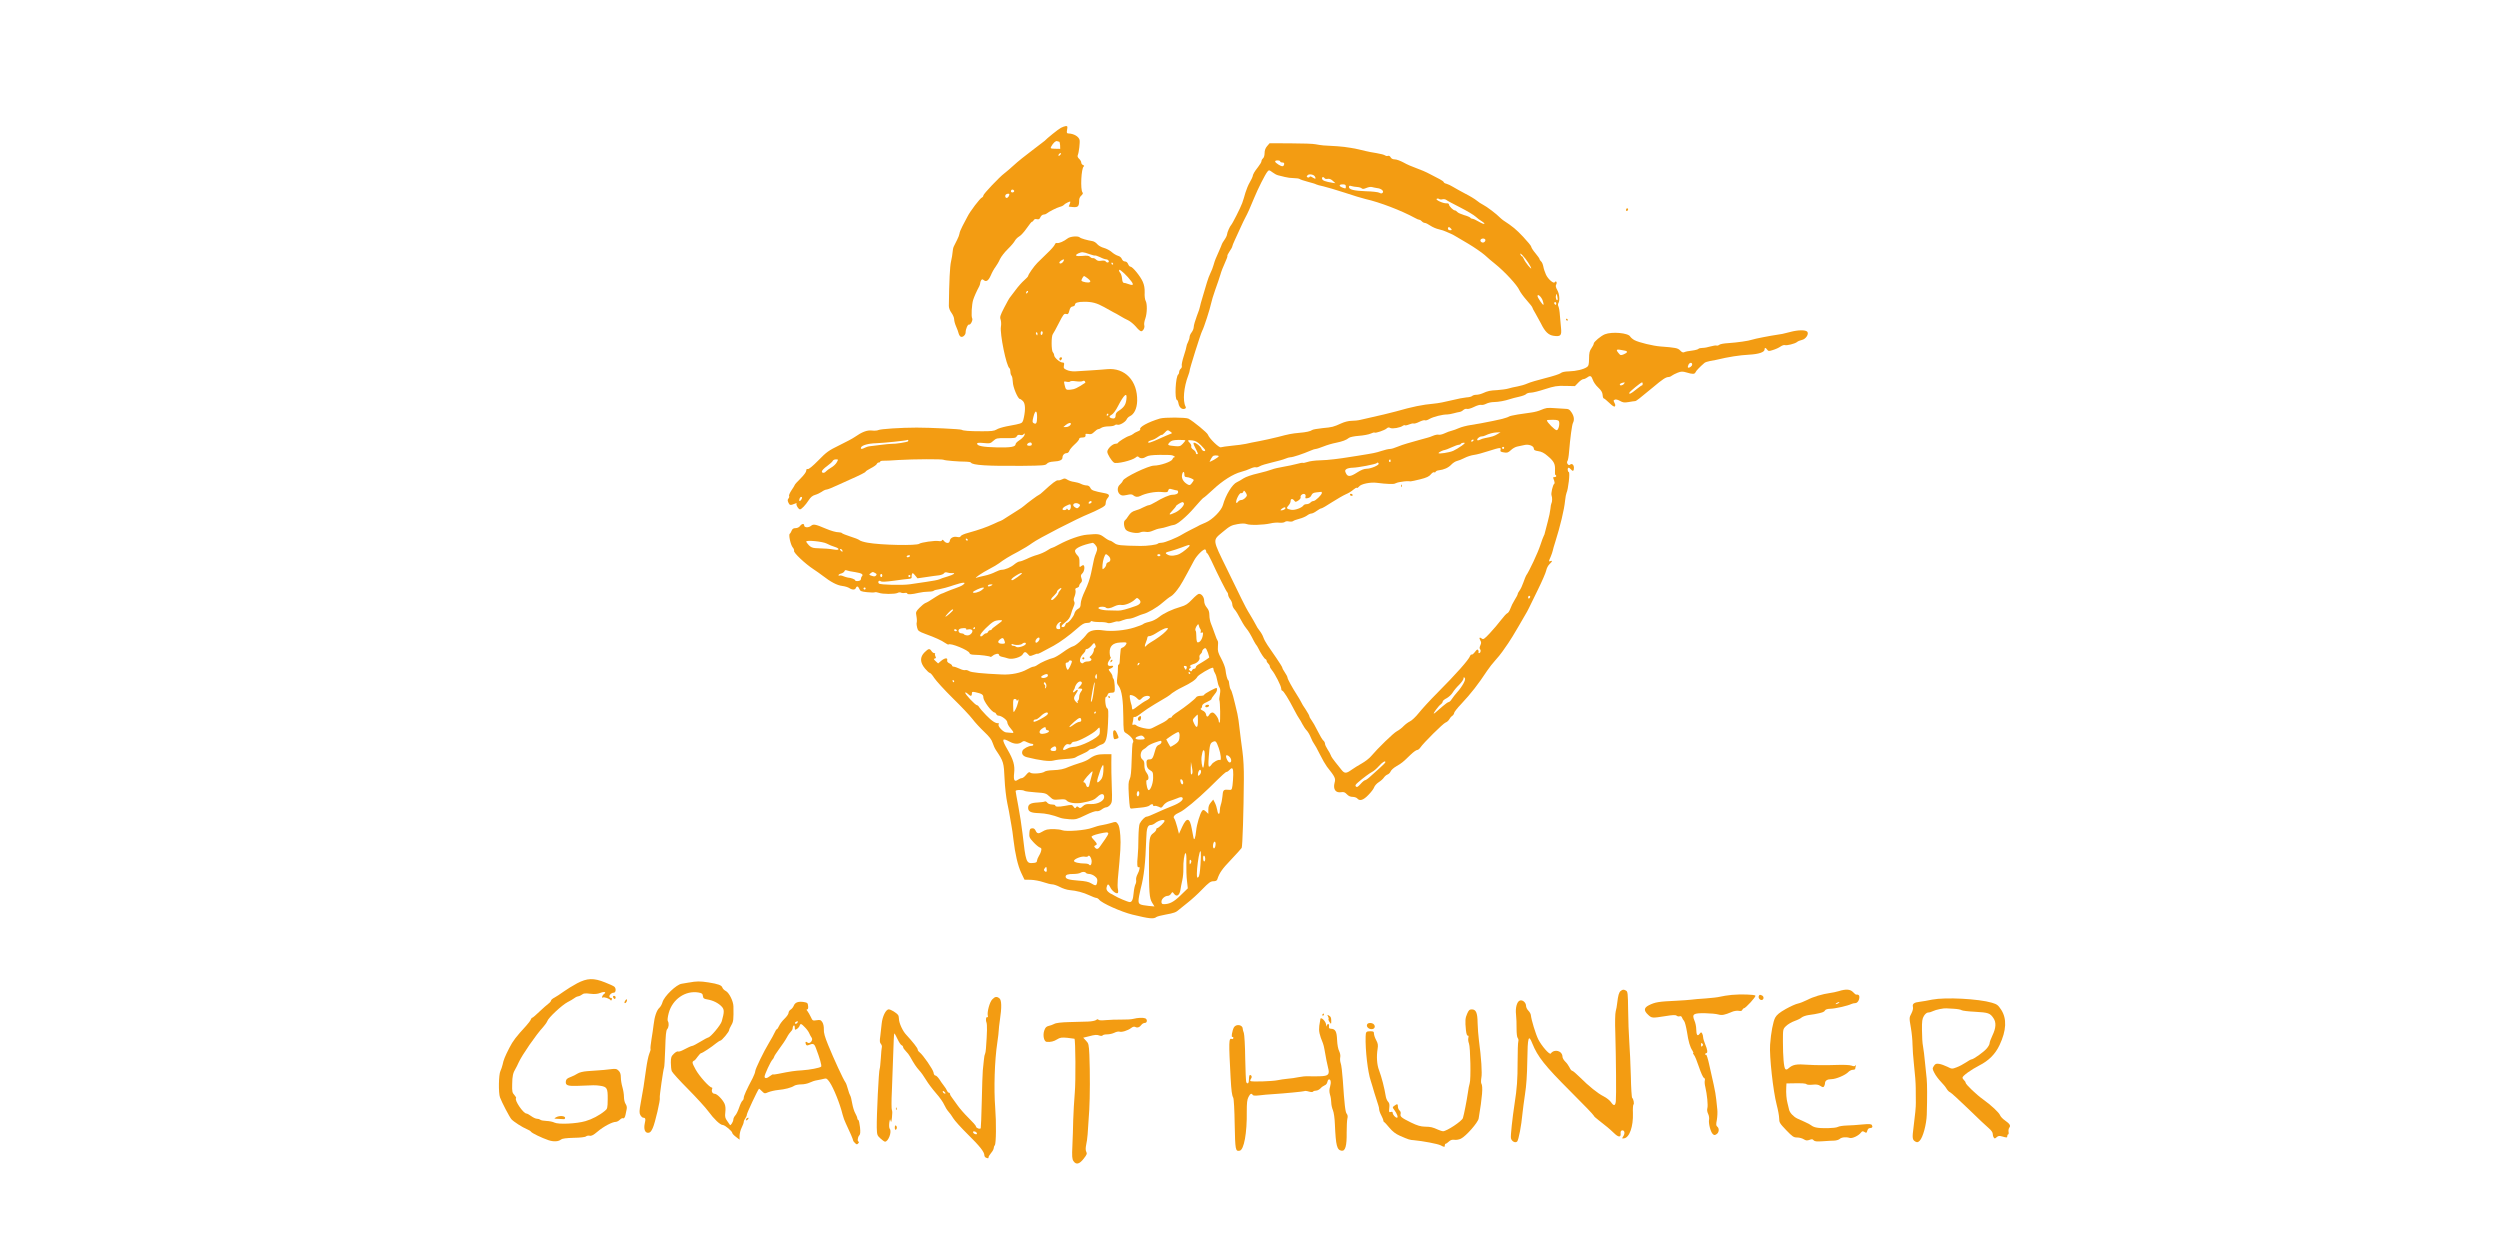 <?xml version="1.0" standalone="no"?>
<!DOCTYPE svg PUBLIC "-//W3C//DTD SVG 20010904//EN"
 "http://www.w3.org/TR/2001/REC-SVG-20010904/DTD/svg10.dtd">
<svg version="1.0" xmlns="http://www.w3.org/2000/svg"
 width="2400pt" height="1201pt" viewBox="0 0 2400 1201"
 preserveAspectRatio="xMidYMid meet">
<g transform="translate(0,1201) scale(0.1,-0.1)"
fill="#F39C12" stroke="none">
<path d="M10185 10783 c-25 -13 -138 -104 -155 -124 -3 -3 -57 -44 -120 -92
-63 -47 -143 -111 -177 -143 -34 -31 -75 -66 -91 -78 -46 -34 -202 -198 -202
-213 0 -8 -6 -16 -13 -19 -18 -6 -116 -135 -139 -183 -10 -20 -32 -61 -48 -91
-16 -30 -29 -63 -29 -73 -1 -10 -11 -37 -23 -60 -12 -23 -26 -51 -31 -62 -6
-11 -11 -36 -12 -55 -1 -19 -8 -60 -15 -90 -11 -45 -18 -189 -21 -427 0 -20
10 -46 25 -66 14 -19 26 -47 26 -63 0 -16 9 -47 19 -69 10 -22 21 -52 24 -66
4 -15 13 -29 22 -32 18 -7 45 18 45 42 0 32 21 80 33 75 15 -5 39 45 30 60
-11 16 -4 135 9 176 10 32 34 86 59 132 5 10 9 23 9 30 0 7 4 19 9 27 8 12 12
12 25 2 24 -20 45 -6 68 46 11 27 31 63 45 81 13 18 33 51 43 75 11 23 44 66
75 96 31 30 61 66 68 80 7 13 25 32 41 41 16 8 49 45 73 80 25 36 47 63 51 62
3 -2 9 4 15 13 6 11 16 15 31 11 18 -4 26 0 34 19 6 14 20 25 30 25 10 0 22 4
28 9 18 16 99 58 128 65 17 4 35 13 40 20 6 7 23 17 38 24 26 11 27 10 18 -14
-6 -14 -10 -26 -10 -27 0 -1 20 -3 44 -5 47 -3 56 8 56 68 0 14 9 34 21 43 14
13 18 22 11 30 -22 26 -12 234 12 249 7 4 4 9 -7 14 -9 3 -17 14 -17 24 0 9
-9 25 -20 35 -13 12 -18 25 -14 34 12 27 23 125 18 148 -9 33 -55 60 -108 62
-15 1 -17 6 -12 36 6 30 4 35 -11 35 -10 -1 -31 -8 -48 -17z m-17 -133 c4 0 8
-16 9 -34 l1 -35 -48 1 c-45 1 -48 3 -39 20 19 36 44 58 57 53 8 -3 17 -5 20
-5z m12 -125 c-7 -9 -15 -13 -17 -11 -7 7 7 26 19 26 6 0 6 -6 -2 -15z m-445
-344 c7 -12 -12 -24 -25 -16 -11 7 -4 25 10 25 5 0 11 -4 15 -9z m-45 -35 c0
-16 -14 -36 -26 -36 -14 0 -19 22 -7 33 7 8 33 10 33 3z"/>
<path d="M12164 10607 c-16 -19 -24 -41 -24 -67 0 -21 -6 -43 -15 -50 -8 -7
-15 -19 -15 -28 0 -8 -15 -33 -33 -56 -32 -40 -50 -70 -52 -91 0 -5 -13 -30
-27 -55 -15 -25 -33 -70 -42 -100 -8 -30 -22 -75 -31 -100 -16 -45 -95 -200
-106 -210 -11 -10 -39 -73 -39 -89 0 -9 -11 -33 -25 -53 -14 -20 -25 -39 -25
-42 0 -3 -12 -31 -26 -63 -14 -32 -29 -67 -34 -78 -5 -11 -14 -38 -20 -60 -6
-22 -19 -56 -29 -75 -10 -19 -25 -60 -34 -90 -9 -30 -27 -92 -41 -138 -14 -46
-26 -89 -26 -95 0 -7 -13 -48 -30 -90 -16 -43 -30 -90 -30 -105 0 -15 -9 -38
-20 -52 -11 -14 -20 -34 -20 -45 0 -11 -7 -33 -15 -49 -8 -15 -15 -34 -15 -42
0 -7 -11 -48 -25 -90 -14 -43 -23 -85 -20 -94 3 -10 -1 -23 -10 -30 -8 -7 -15
-21 -15 -31 0 -10 -4 -20 -8 -23 -27 -16 -38 -246 -12 -246 4 0 11 -16 14 -35
7 -37 34 -59 60 -49 11 4 13 11 7 22 -28 54 -17 185 26 297 8 22 14 41 13 43
-5 6 107 361 121 386 16 27 76 214 85 261 4 21 22 82 41 135 19 52 41 117 49
144 7 27 27 78 43 112 16 34 27 65 24 67 -3 3 7 23 21 44 14 20 26 42 26 48 0
5 11 32 24 60 13 27 38 82 55 120 18 39 36 78 42 88 28 52 48 97 89 197 36 88
106 227 128 253 14 16 17 16 46 -6 17 -13 42 -27 56 -30 14 -3 43 -10 65 -16
22 -6 60 -11 86 -11 25 0 49 -4 55 -8 5 -5 41 -17 79 -27 39 -10 75 -21 80
-25 6 -4 37 -12 70 -19 33 -8 125 -35 205 -61 80 -27 170 -54 200 -61 134 -30
341 -109 475 -182 17 -10 35 -17 41 -17 6 0 17 -7 24 -15 7 -8 20 -15 28 -15
9 0 33 -12 53 -26 21 -14 57 -30 81 -35 24 -5 57 -16 73 -24 17 -7 37 -16 45
-20 8 -3 24 -11 35 -18 12 -7 69 -41 129 -76 59 -35 131 -85 160 -110 28 -26
71 -63 96 -82 94 -75 216 -207 236 -255 8 -18 39 -61 69 -95 30 -34 55 -65 55
-70 0 -4 14 -32 32 -61 17 -29 40 -71 51 -93 39 -80 72 -112 123 -119 66 -9
77 3 70 73 -3 31 -8 86 -11 123 -2 38 -9 76 -14 86 -6 11 -6 24 0 33 15 24 10
87 -11 124 -15 27 -18 41 -10 55 11 20 -3 39 -15 20 -10 -16 -64 30 -84 74
-10 23 -22 57 -25 77 -4 21 -13 42 -21 49 -8 7 -15 17 -15 22 0 5 -18 31 -40
57 -22 26 -40 54 -40 62 0 8 -36 51 -78 96 -67 71 -99 98 -191 158 -8 6 -22
17 -31 26 -30 32 -130 108 -162 123 -18 9 -46 27 -62 41 -17 14 -66 44 -110
66 -43 23 -96 52 -117 65 -20 13 -49 26 -63 30 -14 3 -26 10 -26 15 0 5 -17
17 -37 28 -21 10 -65 33 -98 51 -33 18 -91 43 -129 56 -38 13 -93 37 -122 54
-30 16 -67 30 -83 30 -20 0 -34 7 -41 20 -6 11 -16 17 -25 14 -9 -4 -21 -1
-28 4 -7 6 -44 16 -82 22 -39 6 -86 15 -105 20 -97 25 -184 40 -270 46 -52 3
-113 7 -135 8 -22 2 -56 7 -75 11 -19 5 -127 9 -239 9 l-203 1 -24 -28z m126
-147 c0 -5 9 -10 21 -10 14 0 19 -5 17 -17 -5 -24 -19 -25 -55 -3 -39 24 -42
40 -8 40 14 0 25 -4 25 -10z m332 -143 c15 -24 7 -29 -19 -12 -17 12 -28 14
-31 7 -2 -6 -10 -8 -18 -5 -11 4 -12 8 -2 20 13 16 58 9 70 -10z m94 -18 c3
-6 17 -9 30 -6 16 3 33 -4 49 -19 l25 -23 -27 4 c-70 11 -98 22 -101 38 -4 19
13 23 24 6z m204 -79 c0 -23 0 -23 -34 -10 -35 13 -33 30 4 30 23 0 30 -4 30
-20z m108 -5 c18 -1 38 -7 44 -13 8 -8 21 -7 46 4 19 8 44 12 54 8 10 -3 33
-7 50 -10 39 -4 67 -29 51 -45 -8 -8 -17 -8 -32 1 -12 6 -70 13 -129 14 -114
4 -162 16 -162 41 0 12 6 15 23 9 12 -4 37 -8 55 -9z m820 -118 c12 3 28 0 36
-6 8 -7 68 -39 133 -72 65 -33 132 -73 148 -88 17 -15 42 -35 58 -44 49 -31
28 -37 -23 -7 -28 17 -57 30 -65 30 -8 0 -17 4 -20 10 -3 5 -30 17 -60 25 -29
9 -59 22 -65 30 -7 8 -17 15 -23 15 -16 0 -57 41 -57 57 0 7 -10 12 -22 11
-32 -3 -111 34 -96 43 7 4 17 4 23 -1 6 -5 21 -7 33 -3z m82 -282 c10 -13 9
-15 -9 -15 -12 0 -21 6 -21 15 0 8 4 15 9 15 5 0 14 -7 21 -15z m330 -110 c0
-9 -7 -18 -16 -22 -18 -7 -39 11 -30 26 11 17 46 13 46 -4z m410 -215 c17 -26
30 -51 30 -55 0 -15 -58 57 -71 88 -6 15 -15 27 -19 27 -4 0 -11 8 -14 17 -12
29 41 -25 74 -77z m283 -359 c-9 -13 -21 18 -16 39 7 25 7 25 13 -5 4 -16 5
-32 3 -34z m-143 -7 c7 -19 10 -37 7 -40 -6 -6 -57 69 -57 84 0 26 38 -8 50
-44z m130 -30 c0 -8 -4 -12 -10 -9 -5 3 -10 10 -10 16 0 5 5 9 10 9 6 0 10 -7
10 -16z"/>
<path d="M15610 9994 c0 -8 5 -12 10 -9 6 3 10 10 10 16 0 5 -4 9 -10 9 -5 0
-10 -7 -10 -16z"/>
<path d="M10249 9721 c-36 -28 -82 -48 -101 -44 -10 3 -19 -4 -22 -15 -4 -11
-36 -49 -73 -83 -36 -35 -79 -77 -95 -93 -31 -31 -88 -112 -88 -126 0 -4 -17
-23 -39 -42 -21 -18 -58 -60 -82 -93 -24 -33 -49 -65 -54 -71 -6 -6 -30 -50
-55 -98 -38 -74 -43 -90 -34 -114 5 -15 7 -45 3 -67 -12 -68 52 -382 82 -400
5 -4 9 -19 9 -34 0 -15 5 -32 11 -38 6 -6 11 -33 12 -59 0 -49 49 -164 68
-164 5 0 18 -9 29 -20 23 -23 26 -80 9 -159 -8 -41 -15 -50 -37 -57 -30 -8
-26 -8 -129 -27 -39 -8 -83 -21 -97 -31 -21 -13 -50 -17 -144 -16 -113 0 -174
4 -190 14 -11 7 -303 21 -432 21 -148 0 -348 -13 -369 -24 -9 -5 -36 -7 -61
-4 -46 5 -94 -13 -167 -64 -15 -11 -80 -46 -144 -77 -105 -51 -125 -66 -203
-146 -55 -56 -93 -87 -102 -83 -9 3 -14 -2 -14 -16 0 -12 -23 -43 -55 -75 -30
-29 -55 -57 -55 -61 0 -3 -14 -26 -31 -51 -16 -24 -27 -49 -24 -55 4 -5 1 -17
-6 -25 -9 -11 -9 -20 0 -40 12 -26 19 -27 65 -8 12 5 17 4 13 -3 -7 -11 19
-53 33 -53 14 0 53 41 83 87 19 30 37 45 62 52 19 5 48 19 64 30 16 12 36 21
45 21 9 0 56 18 104 41 48 22 101 46 117 53 98 43 155 72 155 78 0 4 23 19 50
33 28 14 53 32 57 40 3 8 11 15 19 15 8 0 14 4 14 9 0 4 12 8 28 8 15 -1 81 2
147 7 151 9 420 10 434 2 11 -7 142 -18 216 -18 22 0 43 -4 46 -9 15 -25 159
-34 499 -31 193 2 217 4 230 20 10 12 32 19 64 21 59 3 86 15 86 39 0 23 19
42 41 42 10 0 21 10 25 23 4 12 27 39 50 60 24 21 44 45 44 53 0 9 11 14 30
14 27 0 35 8 31 32 0 4 12 5 28 2 23 -5 35 -1 56 20 14 14 31 26 38 26 7 0 21
6 32 14 11 7 42 13 68 13 26 0 53 5 59 11 6 6 17 8 25 5 20 -8 77 25 89 51 5
11 18 25 30 30 42 19 69 74 71 147 5 193 -117 322 -290 305 -34 -3 -107 -9
-162 -12 -55 -3 -120 -7 -145 -9 -26 -1 -59 4 -78 13 -30 13 -33 19 -28 44 5
23 2 28 -14 28 -25 0 -80 48 -80 70 0 9 -6 22 -12 29 -16 15 -16 154 -1 173 6
7 32 55 58 106 42 83 50 93 69 88 19 -5 24 0 32 32 7 27 15 38 32 40 12 2 22
9 22 17 0 18 27 28 85 28 78 1 125 -12 195 -51 36 -20 76 -43 90 -50 14 -6 43
-23 65 -36 22 -14 56 -32 76 -41 19 -9 52 -36 73 -60 20 -25 43 -45 51 -45 19
0 38 36 30 59 -3 10 1 38 10 62 18 53 20 142 3 172 -7 12 -11 48 -9 79 1 40
-4 71 -18 103 -23 53 -98 145 -118 145 -7 0 -18 11 -23 25 -6 15 -17 25 -30
25 -12 0 -24 9 -30 24 -5 13 -20 26 -36 30 -15 4 -43 20 -61 36 -18 16 -52 34
-75 40 -24 6 -52 22 -64 36 -11 14 -32 27 -45 29 -49 8 -114 26 -123 36 -17
16 -92 10 -117 -10z m208 -150 c29 -10 54 -17 56 -14 3 2 24 -5 48 -16 23 -12
50 -21 60 -21 9 0 19 -7 23 -15 6 -17 -19 -21 -30 -4 -4 7 -21 9 -41 6 -25 -4
-39 -1 -52 12 -9 9 -23 15 -29 13 -7 -2 -19 3 -27 12 -13 12 -29 14 -76 9 -61
-6 -78 5 -36 25 32 15 46 14 104 -7z m-249 -71 c-13 -21 -38 -27 -38 -10 0 9
28 29 43 30 4 0 2 -9 -5 -20z m477 -20 c3 -5 1 -10 -4 -10 -6 0 -11 5 -11 10
0 6 2 10 4 10 3 0 8 -4 11 -10z m176 -171 c27 -38 17 -43 -41 -22 -8 4 -22 7
-30 7 -10 1 -16 14 -18 41 -2 22 -10 48 -19 57 -8 9 -12 21 -9 27 7 10 80 -59
117 -110z m-416 26 c24 -20 27 -27 16 -34 -12 -8 -66 1 -78 13 -6 6 16 46 25
46 4 -1 21 -12 37 -25z m-583 -137 c-7 -7 -12 -8 -12 -2 0 14 12 26 19 19 2
-3 -1 -11 -7 -17z m148 -382 c0 -8 -4 -18 -10 -21 -5 -3 -10 3 -10 14 0 12 5
21 10 21 6 0 10 -6 10 -14z m-50 -11 c0 -8 -2 -15 -4 -15 -2 0 -6 7 -10 15 -3
8 -1 15 4 15 6 0 10 -7 10 -15z m432 -454 c11 6 19 5 23 -2 4 -6 5 -11 4 -13
-76 -51 -104 -64 -143 -67 -42 -4 -45 -1 -56 46 -8 36 -8 36 20 30 15 -3 31
-2 34 3 3 5 26 6 53 2 26 -4 56 -4 65 1z m421 -178 c-6 -49 -24 -75 -75 -108
-18 -11 -28 -26 -28 -41 0 -28 -13 -37 -40 -29 -26 8 -25 19 4 35 13 7 39 42
57 78 61 118 93 144 82 65z m-857 -170 c-1 -57 -9 -70 -35 -54 -11 7 -11 17 0
60 17 69 36 66 35 -6z m684 27 c0 -5 -5 -10 -11 -10 -5 0 -7 5 -4 10 3 6 8 10
11 10 2 0 4 -4 4 -10z m-360 -88 c0 -16 -24 -32 -48 -32 l-24 0 23 20 c25 20
49 26 49 12z m-450 -119 c-7 -10 -27 -29 -46 -41 -19 -12 -34 -28 -34 -35 0
-27 -46 -35 -181 -32 -133 3 -189 14 -189 36 0 9 18 10 63 6 59 -6 66 -4 93
21 28 25 35 27 122 26 81 -1 94 1 103 18 7 13 17 16 33 12 13 -3 27 -1 31 6 4
6 9 9 12 7 2 -3 -1 -14 -7 -24z m-1113 -50 c-9 -8 -123 -26 -157 -24 -14 0
-61 -4 -105 -10 -44 -6 -91 -12 -105 -13 -14 -1 -35 -8 -47 -14 -29 -16 -44
-15 -37 3 8 20 68 38 144 40 79 3 293 25 299 31 2 2 7 2 9 -1 3 -3 2 -8 -1
-12z m1187 -35 c-7 -11 -44 -10 -44 2 0 16 34 30 42 17 4 -6 4 -15 2 -19z
m-1872 -168 c-9 -16 -33 -38 -53 -49 -20 -12 -42 -28 -49 -36 -16 -19 -40 -19
-40 0 0 8 22 31 49 50 27 20 52 42 55 50 3 8 17 15 30 15 25 0 25 0 8 -30z
m-332 -337 c0 -14 -19 -38 -25 -32 -8 8 5 39 16 39 5 0 9 -3 9 -7z"/>
<path d="M15035 8940 c3 -5 8 -10 11 -10 2 0 4 5 4 10 0 6 -5 10 -11 10 -5 0
-7 -4 -4 -10z"/>
<path d="M17190 8824 c-68 -18 -97 -24 -132 -28 -57 -8 -214 -38 -238 -47 -35
-12 -142 -27 -228 -33 -40 -2 -79 -9 -87 -16 -8 -7 -20 -10 -27 -7 -7 2 -33
-2 -58 -9 -25 -8 -59 -14 -77 -14 -17 0 -34 -4 -38 -9 -3 -5 -31 -13 -63 -17
-31 -3 -64 -10 -73 -15 -11 -6 -23 -1 -39 16 -22 24 -45 28 -190 39 -69 5
-206 38 -248 60 -17 9 -36 25 -42 35 -18 35 -175 49 -243 22 -38 -15 -107 -73
-107 -89 0 -8 -10 -28 -22 -45 -18 -25 -23 -46 -23 -100 -1 -55 -4 -70 -21
-81 -31 -22 -103 -39 -171 -41 -41 -1 -69 -7 -80 -17 -10 -9 -76 -30 -148 -48
-71 -18 -150 -41 -173 -52 -24 -11 -67 -23 -95 -28 -29 -5 -68 -14 -87 -20
-19 -6 -67 -12 -105 -15 -73 -4 -89 -7 -143 -31 -18 -8 -45 -14 -60 -14 -16 0
-33 -5 -40 -12 -6 -6 -30 -12 -54 -13 -24 -2 -88 -14 -143 -28 -55 -14 -131
-29 -170 -32 -110 -10 -204 -29 -365 -75 -56 -15 -141 -36 -338 -80 -23 -6
-63 -10 -88 -10 -26 0 -67 -10 -97 -24 -78 -35 -85 -37 -180 -46 -49 -5 -94
-13 -100 -18 -15 -12 -59 -22 -122 -27 -75 -7 -101 -12 -207 -40 -54 -13 -135
-32 -180 -40 -46 -8 -103 -20 -128 -26 -25 -5 -85 -14 -135 -18 -49 -5 -97
-12 -105 -15 -17 -7 -113 87 -124 121 -6 19 -139 128 -187 154 -26 13 -230 14
-274 1 -116 -35 -202 -83 -189 -104 3 -5 -7 -13 -23 -19 -15 -6 -35 -16 -43
-24 -8 -7 -26 -16 -40 -20 -27 -7 -103 -55 -108 -67 -2 -5 -12 -8 -22 -8 -29
0 -80 -48 -80 -77 0 -22 40 -87 64 -104 22 -16 174 20 209 49 13 12 20 13 29
4 16 -16 44 -15 73 4 17 11 52 16 127 17 57 1 111 -1 120 -4 22 -6 35 -19 20
-19 -6 0 -13 -9 -17 -19 -7 -23 -118 -61 -177 -61 -52 0 -286 -112 -298 -144
-4 -11 -18 -29 -29 -38 -27 -22 -27 -69 -2 -92 17 -15 27 -16 68 -8 38 9 51 8
64 -4 18 -16 42 -18 67 -5 48 25 141 43 199 38 56 -5 63 -4 68 15 5 15 12 18
28 13 28 -8 50 -13 60 -14 4 -1 7 -7 7 -15 0 -16 -21 -26 -56 -26 -27 0 -96
-30 -165 -72 -25 -15 -53 -28 -60 -28 -8 0 -30 -9 -50 -19 -19 -11 -55 -25
-78 -32 -32 -9 -49 -23 -67 -50 -13 -21 -28 -40 -34 -44 -17 -10 -11 -70 9
-92 23 -24 111 -39 140 -23 11 5 33 7 50 4 20 -4 44 0 68 11 21 10 52 20 70
22 17 2 50 10 73 18 24 8 49 15 56 15 30 0 124 78 199 166 44 51 83 93 87 94
4 0 45 35 91 78 91 86 195 152 272 172 28 7 67 21 88 31 21 10 44 16 52 13 7
-3 24 1 37 9 13 9 66 25 118 37 52 12 110 28 128 36 18 8 40 14 49 14 25 0
118 31 200 66 17 8 37 14 45 14 8 0 41 11 74 24 32 13 86 29 119 35 63 13 99
26 126 48 9 7 52 16 95 19 43 3 94 13 112 21 18 9 35 13 38 10 8 -8 96 22 115
39 13 12 22 13 36 5 21 -10 97 3 121 22 7 5 15 7 19 4 3 -3 21 0 40 8 19 8 39
12 44 9 5 -3 30 4 54 16 24 12 49 19 55 15 6 -4 25 2 43 13 37 21 122 43 172
43 11 0 38 5 60 11 22 6 48 12 57 13 10 1 26 9 36 19 11 9 26 14 35 10 9 -3
39 5 67 19 27 14 59 23 69 20 10 -3 32 2 49 11 17 9 50 16 74 16 46 1 105 12
153 28 17 6 56 16 88 23 31 7 62 18 68 26 6 7 26 13 44 13 19 0 80 15 137 34
91 29 114 33 195 31 l92 -2 33 34 c17 18 39 33 48 33 9 0 25 7 36 15 30 23 41
18 55 -22 6 -20 29 -53 51 -73 29 -27 41 -46 43 -71 1 -19 6 -34 11 -34 5 0
29 -20 53 -43 28 -27 47 -40 53 -34 6 6 6 17 -1 30 -14 27 -14 29 4 36 8 3 30
-3 47 -13 27 -16 42 -18 83 -11 28 5 55 9 62 9 12 1 37 21 176 136 85 72 120
95 143 95 10 0 25 6 33 13 9 7 34 20 57 29 34 13 47 13 85 2 58 -18 78 -17 86
2 5 14 43 53 86 90 7 6 31 14 53 18 21 3 48 8 59 11 121 29 223 45 318 50 91
5 147 24 147 50 0 20 10 19 25 -2 11 -15 17 -16 56 -3 24 7 57 22 72 33 15 10
34 17 41 14 18 -7 97 13 117 29 8 8 29 16 46 20 38 7 71 57 53 79 -16 19 -86
18 -160 -1z m-1592 -180 c31 -6 28 -19 -9 -35 -29 -12 -33 -11 -50 10 -32 39
-25 42 59 25z m647 -134 c0 -15 -31 -37 -40 -28 -4 3 -1 16 5 28 12 22 35 23
35 0z m-655 -185 c-14 -17 -40 -20 -40 -6 0 8 18 16 44 20 5 0 3 -6 -4 -14z
m180 0 c0 -8 -3 -15 -8 -15 -4 0 -29 -18 -56 -40 -47 -39 -71 -50 -64 -30 3
11 109 98 121 99 4 1 7 -6 7 -14z m-4534 -459 c19 -14 19 -15 -1 -22 -11 -4
-58 -24 -104 -45 -82 -38 -118 -48 -107 -30 3 5 18 12 33 16 16 3 42 17 59 30
17 13 34 22 36 20 3 -3 15 6 28 20 27 29 30 30 56 11z m144 -84 c0 -3 -12 -18
-26 -33 -22 -23 -31 -26 -72 -22 -74 7 -78 10 -54 36 17 18 33 22 86 24 37 0
66 -2 66 -5z m148 -45 c23 -23 42 -45 42 -49 0 -17 -29 -7 -35 12 -7 23 -51
60 -72 60 -10 0 -7 -13 12 -50 28 -55 29 -60 15 -60 -5 0 -10 6 -10 14 0 7
-11 21 -25 30 -14 9 -22 22 -19 30 3 8 -3 23 -14 34 -26 26 -22 29 25 24 28
-3 50 -15 81 -45z m172 -107 c0 -4 -21 -20 -46 -34 -25 -14 -44 -22 -42 -18
27 55 31 59 59 60 16 0 29 -3 29 -8z m-330 -175 c0 -18 5 -25 20 -25 22 0 70
-20 70 -29 0 -3 -9 -17 -19 -30 -14 -19 -22 -21 -37 -13 -41 22 -62 56 -57 90
6 38 23 43 23 7z m-5 -275 c10 -17 -37 -69 -82 -90 -62 -29 -70 -25 -29 17 20
21 36 41 36 45 0 7 49 37 62 38 4 0 10 -4 13 -10z"/>
<path d="M10170 8565 c0 -8 4 -15 9 -15 5 0 11 7 15 15 3 9 0 15 -9 15 -8 0
-15 -7 -15 -15z"/>
<path d="M14850 8093 c-14 -2 -40 -11 -58 -19 -19 -9 -59 -20 -90 -24 -32 -5
-90 -13 -131 -19 -41 -7 -79 -15 -85 -20 -6 -5 -40 -16 -76 -25 -56 -13 -86
-19 -195 -40 -11 -2 -54 -9 -95 -16 -41 -6 -93 -20 -115 -30 -22 -10 -53 -21
-69 -25 -16 -3 -47 -15 -68 -25 -21 -10 -47 -16 -57 -13 -11 3 -34 -2 -53 -10
-18 -8 -44 -17 -58 -20 -14 -3 -50 -13 -80 -22 -30 -9 -79 -23 -109 -31 -30
-8 -75 -24 -99 -34 -25 -11 -55 -20 -69 -20 -13 0 -49 -8 -81 -19 -59 -19 -70
-21 -232 -47 -186 -30 -276 -41 -358 -43 -45 -1 -100 -8 -121 -16 -22 -7 -41
-11 -44 -8 -3 2 -29 -2 -59 -11 -29 -8 -87 -20 -128 -27 -41 -7 -91 -18 -110
-26 -19 -8 -80 -25 -135 -38 -59 -13 -115 -33 -137 -47 -20 -14 -49 -30 -64
-37 -44 -19 -109 -126 -134 -220 -14 -52 -101 -140 -165 -167 -22 -9 -47 -20
-55 -24 -8 -5 -46 -25 -85 -44 -38 -20 -77 -40 -85 -46 -51 -32 -169 -80 -196
-80 -18 0 -35 -4 -39 -9 -5 -10 -104 -23 -165 -22 -195 3 -226 6 -254 29 -16
12 -34 22 -40 22 -7 0 -32 14 -55 32 -45 33 -56 35 -166 25 -65 -5 -177 -45
-270 -95 -32 -18 -62 -32 -67 -32 -5 0 -25 -11 -46 -25 -21 -14 -62 -32 -92
-41 -30 -8 -77 -26 -104 -40 -28 -13 -58 -24 -67 -24 -10 0 -32 -12 -50 -27
-34 -29 -90 -53 -124 -53 -11 0 -38 -10 -60 -21 -22 -12 -67 -28 -100 -35 -33
-7 -69 -16 -80 -20 -35 -12 57 50 125 85 35 18 76 42 90 53 49 37 96 66 184
112 49 26 109 63 134 82 55 42 436 238 552 284 25 10 70 31 100 47 46 23 55
33 55 54 0 15 8 36 18 47 23 26 16 39 -26 47 -110 21 -129 28 -139 51 -8 16
-20 24 -37 24 -14 0 -39 7 -54 15 -15 8 -45 16 -66 19 -21 2 -50 12 -64 21
-22 14 -29 14 -49 4 -13 -7 -31 -12 -41 -10 -17 2 -54 -26 -144 -109 -18 -17
-35 -30 -38 -30 -7 0 -117 -82 -145 -107 -8 -8 -37 -28 -65 -45 -27 -17 -73
-46 -101 -64 -28 -19 -53 -34 -57 -34 -3 0 -34 -13 -69 -30 -65 -30 -138 -56
-246 -86 -35 -9 -66 -23 -69 -31 -4 -10 -14 -12 -34 -8 -35 8 -67 -9 -71 -37
-4 -27 -35 -27 -57 0 -9 12 -15 13 -18 5 -3 -8 -15 -10 -32 -7 -33 7 -170 -13
-186 -26 -24 -20 -369 -13 -495 10 -36 6 -72 17 -80 25 -8 7 -48 23 -88 35
-40 13 -75 27 -78 31 -3 5 -17 9 -31 9 -28 0 -76 14 -130 37 -96 41 -115 44
-137 25 -24 -20 -66 -18 -66 4 0 21 -23 17 -40 -6 -9 -12 -26 -20 -42 -20 -21
0 -31 -7 -38 -24 -5 -13 -13 -27 -18 -30 -14 -8 8 -107 28 -131 10 -11 15 -26
13 -33 -7 -17 105 -123 187 -177 25 -16 63 -43 85 -60 81 -63 141 -94 190
-100 26 -3 58 -13 69 -21 27 -18 55 -18 62 1 9 22 23 18 34 -9 8 -21 17 -25
74 -31 35 -4 69 -4 74 -1 6 3 23 1 39 -5 36 -14 154 -14 180 -1 10 6 25 7 32
3 7 -4 23 -6 37 -3 13 2 24 0 24 -6 0 -11 43 -9 110 7 25 6 66 11 92 11 26 0
49 4 52 9 3 4 26 11 51 14 25 4 89 21 140 39 93 31 128 32 89 3 -10 -8 -41
-22 -69 -31 -27 -9 -68 -25 -91 -35 -22 -10 -43 -19 -47 -19 -3 0 -25 -12 -49
-27 -74 -48 -82 -53 -104 -62 -12 -5 -38 -26 -58 -47 -32 -33 -36 -41 -29 -73
6 -35 7 -55 2 -76 -1 -6 2 -24 6 -42 7 -29 15 -35 79 -59 96 -35 155 -62 189
-86 16 -11 30 -18 33 -15 18 17 194 -55 201 -82 3 -12 17 -16 51 -17 50 0 144
-12 151 -20 2 -2 11 2 20 10 24 20 61 27 61 10 0 -7 12 -16 28 -19 15 -3 42
-10 60 -16 40 -13 127 12 142 42 14 25 28 24 49 -2 16 -20 19 -20 54 -6 20 9
37 14 37 11 0 -6 31 9 155 77 60 33 155 102 224 164 50 44 69 55 96 55 19 0
35 5 35 11 0 7 7 8 18 4 9 -4 41 -7 71 -7 30 1 61 -3 70 -7 10 -6 31 -4 55 4
22 8 43 12 47 9 5 -2 25 2 45 11 20 8 48 15 63 15 14 0 46 10 71 21 25 11 53
22 63 24 42 9 134 62 186 108 31 27 67 55 81 62 14 7 41 35 61 62 33 42 57 85
163 284 27 50 92 113 107 104 5 -4 9 -13 9 -21 0 -8 4 -14 8 -14 4 0 23 -33
41 -72 63 -137 145 -299 153 -304 4 -3 8 -13 8 -23 0 -10 9 -30 20 -44 11 -14
20 -36 20 -49 0 -13 9 -33 19 -45 17 -18 33 -45 81 -134 8 -15 24 -38 35 -52
20 -23 43 -62 73 -122 9 -16 18 -32 21 -35 4 -3 12 -16 19 -30 25 -52 60 -104
71 -108 6 -2 11 -9 11 -17 0 -7 7 -18 15 -25 8 -7 15 -19 15 -26 0 -8 9 -24
20 -37 29 -33 90 -153 90 -177 0 -11 4 -20 9 -20 12 0 63 -82 112 -178 21 -41
44 -81 51 -90 7 -10 22 -34 32 -55 11 -21 29 -48 41 -60 12 -12 29 -42 39 -67
10 -25 24 -52 31 -60 7 -8 32 -53 55 -100 23 -47 54 -100 68 -119 80 -101 86
-113 74 -156 -16 -62 10 -99 64 -90 24 4 35 0 54 -20 16 -17 34 -25 56 -25 17
0 37 -7 44 -15 23 -28 58 -17 106 33 26 26 51 59 56 74 5 15 25 37 44 49 19
12 42 32 50 45 9 13 25 26 35 29 11 4 24 17 29 29 5 13 30 36 57 51 51 30 60
37 135 110 26 25 54 45 62 45 9 0 22 10 31 23 30 45 221 234 243 241 12 4 27
17 34 29 6 12 19 28 30 35 10 7 18 20 18 28 0 7 30 47 68 86 97 104 163 189
248 318 20 30 56 76 79 101 23 25 54 63 69 85 14 21 39 57 55 79 16 22 61 96
101 165 39 69 76 132 81 140 5 8 13 24 18 35 5 11 42 88 83 170 41 83 78 168
82 189 4 21 18 48 32 61 27 25 31 37 9 29 -19 -8 -19 -5 2 42 9 22 18 48 20
59 2 11 12 47 23 80 48 152 87 313 95 399 3 33 10 66 14 75 16 31 35 195 22
199 -13 4 -15 42 -2 42 5 0 14 -7 21 -15 19 -23 30 -18 30 14 0 30 -21 46 -37
30 -14 -14 -38 17 -26 34 6 6 13 46 16 87 11 133 28 264 38 281 15 29 10 64
-14 100 -20 30 -29 34 -67 35 -25 1 -67 4 -95 6 -27 3 -61 3 -75 1z m116 -128
c10 -26 -5 -85 -22 -85 -17 0 -94 77 -94 95 0 3 25 5 55 5 40 0 57 -4 61 -15z
m-591 -123 c-29 -18 -51 -25 -120 -38 -16 -3 -38 -10 -48 -16 -10 -5 -21 -7
-24 -4 -10 10 19 36 38 36 11 0 27 4 37 9 34 17 78 29 112 30 l35 1 -30 -18z
m-230 -62 c-3 -5 -11 -10 -16 -10 -6 0 -7 5 -4 10 3 6 11 10 16 10 6 0 7 -4 4
-10z m-115 -51 c-24 -17 -59 -38 -79 -47 -38 -17 -141 -32 -141 -22 0 8 46 30
60 30 5 0 34 11 64 25 30 14 61 25 70 25 8 0 18 5 21 10 3 6 16 10 27 10 17 0
12 -7 -22 -31z m695 -26 c0 -14 10 -19 42 -24 30 -4 57 -17 90 -46 61 -51 74
-77 71 -136 -2 -26 0 -47 5 -47 4 0 7 -4 7 -10 0 -5 -7 -10 -15 -10 -18 0 -18
-1 -5 -34 5 -14 6 -28 1 -30 -14 -9 -34 -95 -26 -113 8 -19 7 -62 -2 -77 -3
-4 -7 -27 -9 -51 -2 -23 -13 -78 -25 -121 -12 -44 -24 -90 -27 -104 -2 -14 -8
-29 -12 -35 -4 -5 -19 -47 -34 -92 -22 -68 -106 -248 -135 -288 -4 -5 -15 -35
-26 -65 -10 -30 -27 -66 -37 -79 -10 -13 -18 -28 -18 -34 0 -6 -13 -31 -29
-56 -16 -25 -35 -64 -42 -85 -8 -22 -21 -41 -29 -43 -8 -3 -35 -32 -60 -65
-25 -33 -73 -90 -107 -126 -53 -57 -64 -64 -78 -52 -21 17 -29 7 -14 -18 10
-16 10 -26 0 -48 -8 -17 -9 -30 -2 -37 11 -11 4 -37 -11 -37 -5 0 -7 4 -4 8 2
4 1 14 -3 21 -7 10 -14 6 -31 -17 -13 -17 -27 -29 -32 -26 -4 3 -11 -3 -15
-13 -13 -37 -136 -175 -313 -353 -69 -69 -149 -156 -179 -194 -30 -38 -69 -74
-85 -81 -17 -8 -44 -28 -61 -45 -16 -18 -46 -40 -65 -50 -33 -17 -183 -163
-249 -241 -17 -20 -56 -50 -88 -68 -32 -18 -76 -45 -98 -61 -51 -37 -68 -37
-97 0 -13 17 -40 50 -60 75 -20 24 -40 54 -43 66 -4 11 -18 37 -31 56 -13 20
-24 44 -24 53 0 10 -7 24 -16 31 -9 7 -33 48 -55 92 -21 43 -48 90 -59 104
-11 14 -20 31 -20 37 0 6 -16 35 -35 64 -20 28 -40 62 -45 74 -6 13 -24 43
-40 68 -45 70 -90 152 -90 165 0 7 -11 29 -25 49 -14 20 -25 41 -25 47 0 5
-26 47 -57 92 -31 45 -69 101 -85 124 -16 23 -34 57 -40 75 -6 18 -22 46 -35
62 -13 15 -30 42 -38 60 -9 17 -33 60 -55 96 -23 36 -59 103 -81 150 -23 47
-85 175 -139 285 -144 294 -141 275 -42 358 68 57 84 65 140 75 43 8 71 8 90
1 33 -13 159 -9 227 6 28 7 67 10 88 7 20 -2 44 1 51 7 8 7 25 9 40 5 15 -3
32 -2 39 3 6 6 35 16 62 23 28 7 61 22 74 32 13 10 31 18 40 18 10 0 32 11 51
25 19 14 39 25 46 25 6 0 52 26 100 58 49 31 109 66 134 77 25 10 57 30 72 44
15 13 31 22 34 18 4 -4 13 2 21 12 17 25 108 44 170 36 93 -12 166 -15 177 -6
6 4 31 12 56 15 42 7 60 8 93 5 6 0 48 9 92 20 60 15 85 27 101 47 12 15 26
24 32 20 6 -3 12 -1 14 5 2 6 16 13 30 14 51 6 93 25 121 55 16 17 41 32 55
35 15 3 47 16 72 29 25 13 66 26 91 29 25 3 88 20 139 37 111 35 123 37 115
11 -4 -15 1 -19 32 -24 32 -6 42 -2 68 22 16 16 44 31 60 34 17 3 46 10 65 14
44 12 95 -7 95 -34z m-285 7 c0 -5 -4 -10 -10 -10 -5 0 -10 5 -10 10 0 6 5 10
10 10 6 0 10 -4 10 -10z m-1090 -126 c0 -8 -5 -12 -10 -9 -6 4 -8 11 -5 16 9
14 15 11 15 -7z m-115 -24 c9 -14 -73 -50 -115 -50 -24 0 -54 -12 -90 -35 -66
-43 -92 -45 -109 -8 -11 23 -10 29 5 40 10 7 38 13 63 13 48 1 217 33 228 44
8 8 11 8 18 -4z m-1265 -304 c0 -17 -33 -46 -53 -46 -11 0 -25 -7 -32 -17 -22
-30 -25 3 -3 46 12 25 26 40 33 37 8 -3 16 3 20 12 6 15 8 15 21 -2 8 -11 14
-24 14 -30z m720 22 c0 -18 -62 -78 -81 -78 -9 0 -22 -7 -29 -15 -7 -8 -23
-15 -36 -15 -12 0 -26 -5 -29 -10 -15 -25 -86 -51 -120 -44 -45 8 -49 16 -25
42 11 12 20 30 20 42 0 24 18 26 35 4 11 -15 14 -15 39 1 15 10 25 24 22 31
-6 17 20 38 38 31 9 -4 12 -14 9 -25 -4 -17 -1 -19 22 -14 16 3 30 14 35 28 7
17 19 24 47 27 21 2 41 4 46 5 4 1 7 -3 7 -10z m-2210 -87 c0 -5 -7 -11 -15
-15 -15 -5 -20 5 -8 17 9 10 23 9 23 -2z m-121 -20 c12 -8 12 -12 2 -25 -16
-19 -22 -20 -46 -3 -33 25 8 51 44 28z m-79 -25 c0 -29 -19 -44 -31 -25 -5 8
-9 9 -9 4 0 -6 -9 -11 -20 -12 -31 -3 -24 22 13 40 43 21 47 21 47 -7z m2060
-15 c0 -10 -24 -21 -43 -21 -7 0 -3 7 7 15 22 17 36 19 36 6z m-3049 -304 c-1
-12 -15 -9 -19 4 -3 6 1 10 8 8 6 -3 11 -8 11 -12z m-1353 -36 c20 -11 54 -25
75 -31 52 -16 48 -35 -5 -26 -40 7 -85 11 -181 14 -27 2 -45 10 -62 28 -14 15
-25 30 -25 35 0 16 160 1 198 -20z m2574 -8 c24 -28 26 -45 10 -83 -16 -37
-19 -51 -47 -190 -10 -51 -33 -118 -58 -169 -25 -52 -41 -100 -42 -124 -1 -32
-6 -42 -27 -53 -15 -8 -29 -26 -33 -42 -6 -29 -56 -92 -73 -92 -5 0 -12 -9
-15 -20 -3 -11 -12 -20 -21 -20 -26 0 -19 15 24 49 28 22 43 44 51 74 6 23 18
56 26 74 10 22 12 37 5 49 -7 12 -5 28 5 51 7 19 11 43 8 54 -5 15 -1 22 14
26 12 3 21 11 21 18 0 8 7 21 16 29 12 13 14 22 6 45 -9 24 -7 32 9 47 18 17
26 64 12 77 -3 4 -14 0 -24 -8 -16 -15 -17 -13 -16 34 1 40 -4 55 -21 71 -12
12 -22 30 -22 41 0 26 70 58 171 78 3 0 13 -7 21 -16z m908 -12 c0 -10 -63
-62 -95 -78 -35 -18 -84 -23 -110 -11 -35 16 -31 25 18 36 23 6 71 22 107 35
77 29 80 30 80 18z m-3335 -42 c11 -17 -1 -21 -15 -4 -8 9 -8 15 -2 15 6 0 14
-5 17 -11z m2557 -56 c24 -22 23 -54 -2 -60 -11 -3 -20 -13 -20 -23 0 -9 -9
-25 -19 -34 -19 -17 -19 -16 -17 31 3 44 22 103 34 103 3 0 14 -7 24 -17z
m498 7 c0 -5 -7 -10 -15 -10 -8 0 -15 5 -15 10 0 6 7 10 15 10 8 0 15 -4 15
-10z m-2405 -10 c-3 -5 -13 -10 -21 -10 -8 0 -12 5 -9 10 3 6 13 10 21 10 8 0
12 -4 9 -10z m-522 -153 c62 -10 79 -22 60 -41 -4 -4 -8 -15 -8 -24 0 -11 -10
-18 -27 -20 -16 -2 -28 1 -28 6 0 10 -39 25 -70 27 -8 1 -28 7 -43 13 -16 7
-33 10 -38 6 -5 -3 -9 -1 -9 4 0 6 11 13 25 16 14 4 28 13 32 22 3 10 11 13
22 8 9 -4 46 -12 84 -17z m188 -8 c16 -8 18 -13 9 -24 -9 -10 -18 -11 -41 -3
-28 9 -28 11 -12 24 22 16 20 16 44 3z m737 -1 c42 3 22 -13 -40 -32 -35 -10
-71 -22 -81 -28 -10 -5 -67 -16 -125 -24 -59 -9 -129 -19 -156 -23 -70 -11
-285 -6 -298 7 -15 15 0 36 17 22 9 -7 45 -6 126 5 63 9 128 17 144 18 20 1
29 7 27 16 -2 8 0 21 3 30 5 13 11 11 30 -13 l23 -28 83 12 c46 7 102 15 124
17 22 3 44 12 48 20 6 9 16 11 30 7 12 -4 32 -7 45 -6z m672 -3 c0 -7 -81 -65
-92 -65 -20 0 -5 20 35 44 41 25 57 31 57 21z m-1340 -20 c0 -8 -4 -15 -10
-15 -5 0 -10 7 -10 15 0 8 5 15 10 15 6 0 10 -7 10 -15z m270 -5 c0 -5 -4 -10
-10 -10 -5 0 -10 5 -10 10 0 6 5 10 10 10 6 0 10 -4 10 -10z m780 -90 c-20
-13 -43 -13 -35 0 3 6 16 10 28 10 18 0 19 -2 7 -10z m-1210 -30 c0 -5 -4 -10
-10 -10 -5 0 -10 5 -10 10 0 6 5 10 10 10 6 0 10 -4 10 -10z m1115 -15 c-25
-21 -85 -35 -85 -20 0 9 75 44 95 44 17 0 16 -3 -10 -24z m752 -3 c-10 -10
-17 -23 -17 -28 -1 -13 -47 -64 -60 -64 -17 0 -11 14 20 43 16 16 29 32 27 37
-2 10 36 41 42 34 2 -2 -3 -12 -12 -22z m4513 -61 c0 -6 -4 -13 -10 -16 -5 -3
-10 1 -10 9 0 9 5 16 10 16 6 0 10 -4 10 -9z m-3754 -26 c24 -23 13 -46 -31
-62 -84 -30 -141 -46 -170 -45 -16 1 -56 1 -87 2 -68 0 -121 17 -98 29 17 10
56 8 66 -2 12 -12 44 -8 82 12 24 12 49 17 70 13 33 -4 97 22 130 55 17 16 20
16 38 -2z m-1786 -101 c0 -8 -63 -64 -73 -64 -4 0 7 15 25 34 31 33 48 43 48
30z m470 -103 c0 -3 -23 -22 -50 -41 -27 -19 -50 -38 -50 -42 0 -5 -6 -8 -14
-8 -8 0 -16 -7 -20 -15 -3 -8 -12 -15 -19 -15 -8 0 -20 -7 -27 -15 -15 -18
-30 -20 -30 -4 0 19 95 115 132 133 24 13 78 17 78 7z m562 -20 c-9 -5 -11
-17 -6 -34 5 -23 3 -27 -15 -27 -14 0 -21 6 -21 19 0 22 25 51 43 51 8 0 8 -3
-1 -9z m-822 -51 c0 -5 -5 -10 -11 -10 -5 0 -7 5 -4 10 3 6 8 10 11 10 2 0 4
-4 4 -10z m-84 -9 c-4 -5 3 -7 14 -4 11 3 26 3 35 -1 27 -10 -3 -56 -36 -56
-15 0 -31 5 -34 10 -3 6 -15 10 -26 10 -24 0 -37 29 -18 41 18 12 72 12 65 0z
m-91 -11 c3 -5 -1 -10 -9 -10 -9 0 -16 5 -16 10 0 6 4 10 9 10 6 0 13 -4 16
-10z m460 -107 c6 -20 3 -23 -24 -23 -40 0 -50 19 -21 42 25 20 34 16 45 -19z
m335 24 c0 -14 -20 -37 -32 -37 -12 0 -10 24 4 38 16 16 28 15 28 -1z m-132
-49 c-6 -19 -79 -41 -92 -28 -5 5 -18 10 -28 10 -10 0 -18 5 -18 11 0 7 7 8
18 3 23 -10 73 -7 86 6 14 14 39 13 34 -2z m4202 -378 c-12 -23 -38 -61 -59
-83 -20 -23 -45 -54 -54 -69 -10 -16 -23 -28 -30 -28 -6 0 -32 -18 -57 -40
-75 -66 -80 -70 -85 -70 -9 0 46 74 65 87 11 8 20 20 20 28 0 7 17 22 38 32
20 11 46 35 57 53 11 19 39 53 63 76 23 23 42 50 42 60 0 13 3 15 11 7 8 -8 5
-23 -11 -53z m-750 -757 c0 -5 -23 -28 -51 -53 -28 -25 -69 -62 -91 -82 -22
-21 -46 -38 -52 -38 -7 0 -27 -16 -45 -37 -25 -28 -35 -33 -44 -24 -9 10 -5
18 19 39 59 50 109 87 137 102 15 7 45 33 65 56 34 38 62 55 62 37z"/>
<path d="M13451 7344 c0 -11 3 -14 6 -6 3 7 2 16 -1 19 -3 4 -6 -2 -5 -13z"/>
<path d="M12960 7260 c0 -5 7 -10 16 -10 8 0 12 5 9 10 -3 6 -10 10 -16 10 -5
0 -9 -4 -9 -10z"/>
<path d="M11444 6255 c-41 -43 -62 -57 -108 -70 -86 -25 -164 -62 -210 -99
-24 -20 -63 -39 -94 -46 -28 -6 -54 -16 -57 -21 -3 -4 -42 -20 -85 -33 -87
-28 -217 -40 -296 -28 -76 12 -132 0 -158 -32 -42 -56 -109 -115 -136 -121
-14 -3 -57 -28 -95 -56 -37 -27 -80 -52 -94 -55 -37 -8 -122 -45 -150 -66 -13
-10 -31 -18 -40 -18 -9 0 -36 -12 -61 -26 -60 -34 -150 -53 -240 -49 -197 9
-296 19 -317 33 -13 8 -29 12 -37 9 -8 -3 -33 3 -55 14 -22 10 -47 19 -56 19
-8 0 -15 5 -15 10 0 6 -12 16 -26 22 -17 8 -24 18 -21 30 7 26 -24 23 -59 -7
l-28 -24 -24 22 c-19 18 -21 23 -8 25 12 3 14 8 6 21 -5 10 -6 21 -3 25 3 3 0
6 -8 6 -8 0 -20 9 -27 20 -17 27 -28 25 -66 -12 -46 -46 -45 -97 4 -156 19
-23 40 -42 46 -42 7 0 26 -22 43 -49 18 -27 97 -114 177 -193 80 -78 166 -169
190 -201 24 -32 75 -87 112 -122 50 -47 72 -76 81 -106 7 -23 22 -56 34 -73
71 -106 74 -116 81 -276 3 -74 15 -178 26 -230 11 -52 22 -108 24 -125 3 -16
9 -55 15 -85 6 -30 15 -93 20 -140 16 -137 42 -250 75 -320 l31 -65 60 -1 c33
-1 88 -11 122 -23 34 -12 73 -21 86 -21 13 0 45 -11 72 -25 26 -14 68 -28 94
-30 67 -6 129 -22 189 -50 29 -14 59 -25 67 -25 7 0 20 -8 27 -17 24 -33 212
-117 318 -143 168 -41 205 -44 232 -23 7 5 47 16 88 23 80 14 101 22 129 48
10 9 47 39 82 66 35 27 98 84 140 128 63 65 81 78 108 78 21 0 33 6 37 18 20
62 47 101 131 188 52 55 98 106 103 114 8 15 19 351 21 660 1 96 -4 199 -14
270 -9 63 -21 159 -27 212 -5 53 -15 119 -21 145 -36 155 -53 220 -64 233 -6
8 -12 31 -14 50 -1 19 -5 37 -10 40 -9 6 -21 49 -27 104 -3 21 -21 68 -41 105
-30 55 -34 73 -31 113 3 26 2 51 -2 55 -4 4 -17 35 -28 68 -11 33 -28 77 -36
97 -9 21 -16 57 -16 82 0 33 -7 52 -25 74 -16 19 -25 42 -25 64 0 36 -25 69
-51 67 -8 0 -37 -24 -65 -54z m78 -282 c6 -7 8 -19 5 -27 -4 -11 -1 -13 10 -9
13 5 15 1 9 -32 -8 -38 -31 -67 -51 -61 -5 1 -10 26 -10 54 0 28 -3 54 -7 57
-8 8 0 34 16 54 9 12 12 11 15 -5 2 -10 8 -25 13 -31z m-330 -23 c-26 -28 -90
-75 -151 -110 -14 -8 -31 -22 -38 -30 -16 -20 -17 0 -1 37 7 15 12 35 13 43 0
8 9 14 19 13 11 -1 47 16 80 38 33 21 70 39 82 39 23 0 23 0 -4 -30z m-385
-131 c-6 -10 -20 -22 -29 -25 -10 -3 -19 -11 -19 -17 -4 -28 -10 -104 -10
-124 -1 -13 -5 -23 -10 -23 -5 0 -8 -15 -7 -32 1 -18 -1 -59 -6 -90 -6 -49 -5
-61 14 -85 29 -40 43 -135 44 -297 1 -124 3 -140 20 -150 58 -35 90 -79 70
-99 -3 -3 -8 -76 -10 -162 -3 -113 -8 -163 -19 -185 -12 -24 -14 -51 -8 -157
8 -120 9 -128 28 -125 11 1 51 5 88 9 38 3 75 12 82 20 16 16 35 17 35 2 0 -6
6 -9 14 -6 7 3 25 -1 40 -8 24 -13 27 -12 46 15 11 16 37 34 58 40 20 6 54 19
75 27 24 11 41 13 47 7 19 -19 -21 -53 -99 -83 -44 -17 -113 -47 -154 -66 -40
-19 -80 -35 -89 -35 -16 0 -49 -33 -67 -67 -6 -12 -11 -72 -12 -135 0 -62 -3
-142 -7 -178 -8 -74 -5 -113 9 -105 16 10 10 -29 -10 -66 -11 -20 -17 -46 -14
-57 2 -11 0 -30 -7 -42 -6 -11 -14 -49 -17 -83 -5 -62 -16 -87 -37 -87 -17 0
-119 43 -149 63 -15 9 -29 17 -32 17 -3 0 -15 9 -27 19 -15 15 -19 27 -14 45
8 33 18 33 34 -1 15 -34 60 -69 73 -56 4 4 5 21 1 36 -4 15 -4 58 -1 95 26
269 30 337 24 420 -5 66 -12 98 -25 114 -16 21 -20 21 -61 8 -24 -7 -64 -17
-89 -21 -25 -3 -68 -16 -95 -26 -61 -24 -249 -39 -289 -23 -29 11 -108 14
-145 6 -13 -3 -34 -12 -47 -21 -33 -21 -49 -19 -62 11 -9 18 -19 24 -35 22
-18 -2 -23 -10 -25 -45 -3 -38 1 -47 38 -87 23 -25 51 -48 62 -52 16 -5 18
-11 13 -32 -3 -15 -14 -38 -23 -52 -9 -14 -16 -33 -17 -43 0 -15 -9 -20 -41
-22 -62 -5 -67 11 -98 285 -8 69 -26 186 -40 260 -14 74 -26 140 -26 146 0 13
66 14 87 1 6 -4 55 -10 108 -14 91 -6 97 -8 131 -40 34 -32 38 -33 94 -28 43
4 60 2 70 -10 19 -23 88 -33 150 -21 93 18 115 27 146 57 36 35 64 34 64 -3
-1 -37 -61 -69 -126 -67 -45 2 -59 -2 -79 -21 -21 -20 -27 -21 -40 -10 -14 12
-18 11 -25 -1 -8 -12 -12 -10 -24 7 -14 20 -18 20 -82 8 -64 -12 -94 -10 -94
5 0 4 -14 8 -31 8 -19 0 -37 7 -45 17 -7 10 -17 15 -23 12 -6 -4 -38 -8 -70
-10 -66 -3 -91 -17 -91 -51 0 -36 26 -49 104 -51 65 -2 128 -16 208 -46 14 -5
54 -11 89 -13 57 -3 70 1 150 40 53 26 96 41 108 38 12 -3 31 4 47 16 15 12
35 21 45 21 9 0 27 11 38 25 18 24 19 36 14 178 -3 84 -5 187 -4 230 l1 77
-64 0 c-68 0 -102 -10 -151 -46 -16 -12 -57 -30 -90 -39 -33 -10 -78 -26 -100
-35 -53 -24 -87 -31 -161 -34 -34 -1 -68 -7 -76 -14 -21 -17 -119 -24 -136
-10 -11 10 -19 6 -41 -20 -14 -18 -33 -32 -41 -32 -9 0 -26 -7 -39 -16 -32
-23 -43 -4 -35 66 8 72 -7 126 -62 221 -61 105 -57 120 19 79 44 -24 85 -26
115 -5 19 14 24 14 51 0 17 -8 37 -15 46 -15 8 0 15 -4 15 -10 0 -5 -8 -10
-18 -10 -28 0 -79 -28 -86 -47 -12 -29 4 -52 42 -62 125 -31 215 -43 256 -32
22 6 76 13 119 15 42 2 83 8 90 14 6 5 35 20 64 32 29 12 58 28 64 36 6 8 20
14 31 14 11 0 32 8 46 19 15 10 37 22 50 25 39 13 52 55 59 202 5 115 4 138
-9 145 -16 9 -25 109 -10 109 5 0 12 9 15 20 4 15 14 20 36 20 27 0 31 4 33
28 0 15 0 34 -1 42 -1 8 -3 25 -4 37 -1 12 -5 25 -9 29 -5 4 -8 14 -8 22 0 7
-9 26 -21 40 -20 26 -20 26 -1 33 33 12 39 33 9 27 -35 -7 -43 18 -17 54 11
15 17 28 13 28 -4 0 -9 20 -10 44 -2 63 30 94 100 98 65 4 70 2 54 -23z m-296
-28 c-6 -4 -11 -12 -10 -17 3 -14 -13 -48 -30 -61 -13 -11 -14 -14 -2 -22 20
-13 4 -31 -28 -31 -15 0 -32 -5 -39 -12 -8 -8 -15 -8 -26 1 -18 15 -5 60 25
87 10 9 19 23 19 31 0 7 7 13 16 13 8 0 27 14 42 31 26 31 26 32 36 10 7 -16
6 -25 -3 -30z m1086 -50 c8 -24 13 -44 11 -44 -2 -1 -16 -11 -33 -23 -16 -11
-45 -28 -62 -38 -18 -9 -33 -23 -33 -31 0 -8 -7 -15 -15 -15 -9 0 -18 -7 -21
-15 -5 -12 -9 -13 -21 -3 -13 10 -13 14 3 25 10 8 13 13 5 13 -21 0 -3 17 26
25 37 9 66 41 58 64 -3 10 1 24 10 31 8 7 15 18 15 24 0 16 22 37 33 33 5 -1
16 -22 24 -46z m-1307 -80 c0 -17 -31 -81 -39 -81 -9 0 -21 33 -21 58 0 6 7
12 15 12 8 0 15 5 15 10 0 6 7 10 15 10 8 0 15 -4 15 -9z m642 -33 c-7 -7 -12
-8 -12 -2 0 14 12 26 19 19 2 -3 -1 -11 -7 -17z m460 -30 c-6 -23 -9 -23 -22
1 -8 16 -7 20 9 18 12 -1 17 -7 13 -19z m258 -13 c0 -9 6 -26 14 -38 8 -12 17
-42 21 -67 4 -25 13 -55 21 -67 10 -16 11 -34 5 -70 -5 -26 -8 -51 -5 -54 8
-14 11 -210 3 -215 -5 -3 -9 2 -9 12 0 28 -40 84 -60 84 -11 0 -24 -9 -30 -20
-14 -26 -28 -25 -32 2 -2 14 -15 29 -33 37 -16 8 -24 16 -17 19 6 2 12 12 12
23 0 14 14 26 45 39 25 11 45 24 45 29 0 6 13 25 28 43 24 29 29 41 23 63 -2
9 -121 -55 -121 -65 0 -6 -16 -10 -35 -10 -18 0 -38 -6 -42 -14 -11 -18 -104
-92 -175 -139 -32 -20 -58 -42 -58 -47 0 -6 -6 -10 -14 -10 -7 0 -20 -7 -27
-17 -8 -9 -36 -27 -64 -40 -27 -13 -63 -31 -79 -40 -24 -13 -37 -13 -87 -3
-32 7 -64 19 -70 26 -6 7 -18 10 -26 7 -13 -5 -15 -2 -10 18 4 13 7 32 7 43 0
11 5 16 13 13 7 -3 36 14 64 37 28 22 86 61 129 86 118 69 137 80 166 106 16
12 58 38 96 56 89 43 133 74 146 100 10 19 126 88 148 88 4 0 8 -7 8 -15z
m-225 -35 c3 -5 1 -10 -4 -10 -6 0 -11 5 -11 10 0 6 2 10 4 10 3 0 8 -4 11
-10z m-1365 -25 c0 -17 -43 -31 -61 -20 -8 6 -4 12 12 21 32 18 49 17 49 -1z
m470 -12 c0 -19 -3 -24 -10 -17 -6 6 -8 18 -4 27 9 24 14 21 14 -10z m-1370
-43 c0 -5 -2 -10 -4 -10 -3 0 -8 5 -11 10 -3 6 -1 10 4 10 6 0 11 -4 11 -10z
m1225 -11 c4 -6 -3 -21 -16 -35 l-22 -24 21 0 c26 0 27 -8 7 -34 -8 -11 -15
-32 -15 -47 0 -15 -5 -31 -10 -34 -6 -4 -8 -11 -5 -16 11 -16 -7 -9 -21 9 -19
24 -17 39 7 74 24 33 19 49 -7 24 -18 -19 -31 -15 -18 6 5 7 9 15 10 18 10 50
53 86 69 59z m-341 -21 c3 -13 0 -27 -6 -33 -8 -7 -9 -5 -5 7 3 10 2 20 -3 23
-12 8 -13 25 -1 25 5 0 11 -10 15 -22z m461 -25 c-4 -27 -9 -61 -11 -78 -6
-40 -15 -68 -21 -62 -5 6 28 187 35 187 3 0 1 -21 -3 -47z m-1185 -83 c6 0 10
9 10 21 0 18 4 20 33 14 63 -14 77 -23 77 -50 0 -35 83 -145 109 -145 5 0 11
-7 15 -15 3 -8 12 -15 20 -15 30 0 86 -42 86 -64 0 -12 13 -37 30 -56 37 -44
37 -50 3 -45 -16 2 -35 4 -44 4 -27 1 -80 57 -73 75 4 9 3 16 -2 14 -23 -6
-63 20 -117 76 -32 33 -63 69 -68 78 -5 10 -14 18 -20 18 -16 0 -120 111 -113
121 2 4 14 -1 24 -11 11 -11 25 -20 30 -20z m1593 -21 c22 -24 30 -24 52 1 21
23 75 27 75 6 0 -7 -15 -21 -34 -30 -19 -9 -57 -34 -85 -56 -42 -33 -51 -37
-53 -23 -2 24 -4 35 -11 53 -3 8 -7 30 -10 48 -4 32 -2 33 22 27 14 -4 34 -15
44 -26z m-1153 -21 c0 -9 4 -8 11 2 17 25 -1 -51 -22 -90 -21 -38 -21 -39 -23
42 -1 49 2 58 17 58 9 0 17 -6 17 -12z m760 -118 c0 -5 -5 -10 -11 -10 -5 0
-7 5 -4 10 3 6 8 10 11 10 2 0 4 -4 4 -10z m-460 -9 c0 -12 -20 -27 -74 -56
-52 -28 -70 -31 -63 -12 2 6 11 11 19 10 7 -2 30 13 49 32 32 32 69 46 69 26z
m1440 -71 c0 -68 -12 -77 -37 -25 -16 34 -16 36 7 60 13 14 25 25 27 25 2 0 3
-27 3 -60z m-1120 3 c0 -7 -8 -13 -18 -13 -10 0 -33 -11 -52 -25 -58 -43 -58
-27 0 24 53 47 69 50 70 14z m-340 -78 c0 -8 7 -15 15 -15 8 0 15 -4 15 -9 0
-12 -28 -24 -62 -26 -35 -3 -38 27 -6 49 28 20 38 20 38 1z m516 -50 c-10 -38
-184 -125 -251 -125 -16 -1 -41 -7 -55 -15 -39 -22 -53 -20 -39 8 16 29 30 38
52 31 10 -3 19 1 23 10 3 9 17 16 31 16 33 0 175 76 210 112 27 29 28 29 31 8
2 -12 1 -32 -2 -45z m766 -43 c-3 -25 -14 -39 -43 -58 -21 -13 -40 -24 -42
-24 -1 0 -11 16 -22 36 l-19 36 29 21 c16 12 43 29 60 38 28 15 30 15 36 0 4
-9 4 -31 1 -49z m-344 16 c21 -21 13 -28 -33 -28 -48 0 -59 15 -22 30 31 12
41 12 55 -2z m172 -53 c0 -9 -11 -20 -24 -25 -18 -6 -28 -22 -36 -52 -21 -76
-28 -88 -54 -88 -28 0 -33 -10 -28 -54 3 -23 12 -38 33 -50 27 -16 29 -22 29
-74 0 -63 -35 -140 -50 -111 -13 25 -21 89 -11 89 22 0 22 40 -1 70 -16 22
-22 44 -22 73 1 31 -4 45 -18 55 -28 20 -21 82 10 98 12 6 28 19 35 27 7 9 37
25 67 36 68 24 70 24 70 6z m550 -56 c20 -55 27 -125 11 -115 -13 8 -70 -23
-81 -45 -6 -10 -16 -19 -22 -19 -8 0 -9 27 -4 93 9 118 13 132 39 145 28 13
33 7 57 -59z m-1560 -10 c0 -14 -7 -19 -24 -19 -34 0 -41 16 -15 34 26 18 39
13 39 -15z m1424 -102 c-4 -42 -10 -77 -14 -77 -11 0 -21 74 -14 111 9 54 14
63 24 53 6 -6 7 -41 4 -87z m240 27 c20 -20 21 -54 1 -54 -14 0 -35 37 -35 61
0 14 17 11 34 -7z m-363 -167 c-8 -8 -11 5 -10 54 l2 64 10 -53 c7 -39 7 -56
-2 -65z m-849 26 c-3 -40 -11 -65 -25 -80 -44 -49 -45 -23 -5 89 11 32 24 56
28 53 4 -2 5 -30 2 -62z m1247 -31 c0 -31 -4 -77 -7 -102 -7 -45 -7 -45 -44
-42 -43 4 -48 -3 -53 -67 -3 -26 -9 -60 -15 -75 -5 -15 -10 -40 -10 -56 0 -45
-17 -44 -24 1 -4 23 -14 55 -23 72 l-16 31 -23 -28 c-17 -19 -24 -39 -24 -68
l0 -41 -23 22 c-20 18 -26 19 -36 8 -20 -24 -52 -130 -58 -192 -7 -72 -19
-102 -26 -65 -3 14 -10 51 -16 84 -19 108 -48 113 -92 19 l-31 -68 -17 67
c-10 36 -22 73 -29 81 -14 17 5 38 53 59 42 18 173 127 282 233 138 136 159
155 170 155 5 0 18 9 28 20 26 29 35 16 34 -48z m-309 29 c0 -10 -7 -24 -15
-31 -12 -10 -15 -10 -15 3 0 23 11 47 21 47 5 0 9 -8 9 -19z m-1054 -53 c-8
-29 -17 -62 -18 -72 -4 -29 -25 -30 -32 -1 -4 14 -13 25 -22 25 -10 0 2 19 32
55 26 30 50 53 52 50 2 -2 -3 -28 -12 -57z m882 -46 c4 -25 -13 -30 -22 -6 -9
25 -7 36 7 32 6 -3 13 -14 15 -26z m-423 -122 c-5 -15 -10 -19 -17 -12 -5 5
-7 20 -3 32 5 15 10 19 17 12 5 -5 7 -20 3 -32z m245 -251 c0 -13 -58 -69 -71
-69 -5 0 -9 -6 -9 -14 0 -8 -13 -24 -29 -35 -37 -26 -41 -54 -41 -273 0 -295
4 -351 30 -393 l23 -37 -54 5 c-88 10 -99 15 -99 52 0 17 9 67 20 111 33 125
46 245 54 481 3 105 13 133 46 133 9 0 28 8 41 19 35 27 89 39 89 20z m-540
-121 c-1 -7 -14 -31 -30 -53 -16 -22 -37 -52 -47 -67 -19 -31 -35 -35 -52 -14
-9 10 -8 15 4 20 21 8 19 17 -14 53 -28 31 -28 31 -7 42 21 10 96 28 129 30 9
1 17 -5 17 -11z m1030 -100 c0 -32 -15 -55 -23 -35 -7 19 2 57 14 57 5 0 9
-10 9 -22z m-145 -192 c-5 -79 -11 -119 -21 -127 -12 -10 -14 -3 -14 37 0 48
15 161 26 197 13 41 16 1 9 -107z m-136 7 c-1 -54 1 -130 6 -169 l8 -72 -68
-66 c-65 -64 -107 -86 -162 -86 -18 0 -23 6 -23 24 0 27 33 56 62 56 10 0 23
9 30 20 13 20 13 20 30 -2 24 -31 51 -14 60 38 3 21 11 64 18 94 7 30 11 78
10 105 -2 71 10 155 22 155 6 0 9 -37 7 -97z m-909 16 c0 -29 -14 -46 -25 -29
-3 5 -21 10 -38 10 -56 0 -107 12 -107 25 0 19 75 48 104 41 14 -3 28 -1 32 5
10 18 34 -19 34 -52z m1090 25 c0 -13 -4 -24 -10 -24 -5 0 -10 14 -10 31 0 17
4 28 10 24 6 -3 10 -17 10 -31z m-139 -41 c-9 -16 -10 -14 -11 12 0 21 3 26
11 18 8 -8 8 -16 0 -30z m-1385 -81 c-4 -3 -11 -1 -18 6 -8 8 -8 15 3 28 13
16 14 16 17 -5 2 -13 1 -25 -2 -29z m379 -12 c3 -5 18 -10 33 -10 15 -1 39
-11 53 -23 22 -18 26 -28 22 -54 -6 -38 -14 -40 -58 -13 -22 14 -58 22 -121
26 -94 7 -124 16 -124 38 0 19 22 26 78 26 26 0 54 5 62 10 20 13 47 13 55 0z"/>
<path d="M10667 5673 c-4 -3 -7 -11 -7 -17 0 -6 5 -5 12 2 6 6 9 14 7 17 -3 3
-9 2 -12 -2z"/>
<path d="M10640 5320 c0 -5 5 -10 11 -10 5 0 7 5 4 10 -3 6 -8 10 -11 10 -2 0
-4 -4 -4 -10z"/>
<path d="M10687 4988 c-2 -7 -2 -28 1 -46 4 -28 7 -32 26 -26 29 9 29 8 12 48
-15 37 -30 46 -39 24z"/>
<path d="M10390 5690 c0 -5 5 -10 10 -10 6 0 10 5 10 10 0 6 -4 10 -10 10 -5
0 -10 -4 -10 -10z"/>
<path d="M11583 5243 c-18 -6 -16 -23 1 -23 17 0 30 16 19 23 -5 2 -14 2 -20
0z"/>
<path d="M10930 5125 c-12 -14 -6 -35 9 -35 12 0 21 39 11 45 -4 3 -13 -2 -20
-10z"/>
<path d="M5540 2570 c-41 -22 -100 -58 -130 -80 -30 -22 -70 -48 -87 -57 -18
-9 -33 -22 -33 -28 0 -7 -12 -21 -26 -31 -14 -10 -53 -45 -86 -76 -33 -32 -63
-58 -68 -58 -5 0 -11 -8 -14 -17 -3 -10 -25 -39 -48 -64 -92 -100 -124 -141
-158 -208 -44 -86 -56 -117 -65 -161 -4 -19 -14 -47 -21 -62 -17 -33 -20 -211
-4 -253 18 -49 91 -188 109 -209 21 -24 107 -79 149 -96 18 -7 36 -18 40 -25
8 -13 101 -58 168 -81 48 -16 95 -14 120 7 11 9 49 14 121 16 63 1 110 6 119
14 7 6 24 9 35 6 16 -4 36 6 76 40 56 48 141 93 174 93 10 0 28 9 39 20 12 12
25 18 30 15 10 -6 21 8 26 38 2 12 6 34 10 49 4 17 0 35 -10 50 -9 12 -16 43
-16 68 0 25 -7 67 -15 94 -8 27 -15 69 -15 93 0 31 -6 49 -21 64 -19 19 -28
21 -83 14 -33 -4 -81 -9 -106 -10 -25 -2 -75 -5 -111 -8 -41 -3 -77 -12 -94
-23 -16 -11 -47 -26 -69 -34 -32 -12 -42 -21 -44 -42 -5 -38 19 -46 118 -42
154 7 165 7 209 1 69 -10 76 -23 75 -129 -1 -86 -3 -93 -27 -112 -53 -44 -124
-81 -187 -99 -86 -25 -259 -33 -297 -14 -15 8 -50 15 -78 16 -27 1 -54 6 -59
12 -6 5 -19 9 -31 9 -12 0 -36 11 -55 25 -19 14 -39 25 -46 25 -30 0 -118 129
-100 148 4 3 -4 16 -16 30 -20 21 -23 33 -21 105 1 76 8 108 32 147 5 8 19 35
30 60 32 71 168 268 235 340 18 20 36 46 40 57 10 33 142 155 194 182 26 13
54 30 63 37 9 8 26 17 39 19 13 2 30 11 39 18 12 11 31 13 76 7 44 -5 70 -3
98 8 41 16 63 8 34 -12 -17 -13 -25 -42 -8 -32 11 7 63 -11 72 -25 4 -7 9 -4
12 5 4 10 1 16 -8 16 -8 0 -15 6 -15 13 0 19 21 37 42 37 21 0 25 42 5 58 -7
6 -47 25 -89 41 -110 44 -170 42 -268 -9z"/>
<path d="M6615 2578 c-27 -5 -60 -10 -71 -12 -51 -7 -168 -120 -184 -177 -5
-20 -19 -44 -30 -54 -26 -23 -47 -86 -55 -160 -4 -33 -13 -98 -21 -144 -7 -45
-12 -87 -9 -91 3 -4 -3 -25 -12 -46 -9 -22 -22 -86 -30 -144 -20 -148 -30
-211 -51 -322 -15 -83 -16 -101 -5 -122 8 -14 20 -26 28 -26 21 0 25 -12 15
-53 -12 -55 1 -92 31 -92 19 0 29 10 45 45 22 45 76 279 68 291 -5 8 34 277
41 290 3 4 8 86 11 181 4 131 8 176 19 188 16 18 19 58 6 78 -5 8 -1 40 9 78
36 132 160 217 285 196 34 -6 40 -11 43 -34 3 -23 9 -27 45 -33 53 -9 105 -35
136 -69 25 -27 25 -51 0 -140 -10 -37 -110 -156 -131 -156 -4 0 -38 -18 -74
-40 -36 -22 -71 -40 -76 -40 -5 0 -22 -6 -36 -13 -15 -8 -42 -21 -60 -30 -19
-10 -38 -14 -44 -11 -5 3 -23 -6 -39 -22 -25 -24 -29 -35 -29 -85 0 -32 4 -69
9 -82 5 -13 75 -91 156 -172 80 -81 168 -177 195 -214 55 -75 114 -131 139
-131 20 0 91 -60 91 -77 0 -6 16 -23 35 -37 l35 -27 0 38 c0 21 9 56 20 78 11
22 20 46 20 55 0 8 7 24 15 34 8 11 15 28 15 37 0 13 99 225 116 247 1 2 14
-8 28 -23 25 -25 27 -25 62 -10 20 8 62 18 93 21 66 6 128 22 156 41 11 7 41
13 68 13 26 0 62 8 80 17 18 9 50 20 72 23 22 4 52 10 66 14 22 6 29 2 53 -32
39 -57 100 -209 125 -312 6 -25 20 -63 31 -85 37 -77 70 -154 70 -163 0 -5 8
-16 19 -26 16 -15 19 -15 31 -1 7 8 8 15 3 15 -14 0 -10 43 5 59 11 11 13 30
8 80 -4 36 -11 68 -16 69 -6 2 -10 10 -10 17 0 8 -9 29 -19 47 -11 18 -24 62
-30 96 -6 35 -14 69 -19 75 -5 7 -15 35 -22 62 -7 28 -18 57 -24 65 -20 27
-110 221 -166 359 -31 76 -43 117 -41 149 1 27 -5 55 -15 70 -14 21 -21 23
-54 18 -37 -6 -40 -5 -56 31 -10 21 -24 46 -32 56 -11 12 -11 17 -3 17 8 0 11
12 9 32 -3 30 -7 33 -43 39 -51 8 -83 -4 -95 -36 -5 -13 -18 -30 -30 -37 -11
-7 -20 -21 -20 -32 0 -10 -17 -35 -39 -56 -21 -20 -44 -51 -52 -69 -8 -17 -17
-31 -21 -31 -4 0 -14 -15 -21 -32 -8 -18 -32 -62 -54 -98 -51 -84 -133 -253
-133 -275 0 -9 -11 -38 -24 -64 -59 -111 -86 -172 -86 -190 0 -11 -6 -24 -13
-28 -6 -4 -21 -34 -31 -65 -11 -32 -27 -66 -38 -77 -10 -11 -18 -28 -18 -39 0
-19 -26 -61 -32 -52 -2 3 -14 20 -27 39 -20 28 -23 41 -18 83 4 33 2 61 -7 82
-19 42 -73 96 -95 96 -21 0 -33 22 -25 45 4 8 2 15 -3 15 -22 0 -120 109 -155
173 -37 69 -38 74 -8 89 3 2 16 18 29 36 12 17 27 32 32 32 11 0 101 59 144
95 17 13 35 25 40 25 14 0 85 85 85 102 0 7 10 28 21 47 20 34 22 52 20 180
-1 50 -41 130 -72 147 -15 7 -30 22 -34 33 -7 23 -39 35 -133 50 -82 13 -116
12 -187 -1z m1037 -390 c-6 -6 -15 -8 -19 -4 -4 4 -1 11 7 16 19 12 27 3 12
-12z m75 -40 c18 -18 37 -44 42 -58 6 -14 16 -33 23 -42 17 -23 -17 -64 -39
-47 -17 15 -25 7 -17 -15 4 -11 12 -15 23 -10 48 20 57 17 74 -28 37 -96 58
-171 50 -178 -15 -12 -108 -30 -183 -35 -69 -4 -113 -10 -230 -34 -25 -5 -47
-8 -49 -5 -2 2 -15 -6 -29 -16 -29 -24 -52 -26 -52 -5 0 20 58 144 75 162 8 8
15 20 16 26 0 7 23 41 49 77 27 36 61 86 74 111 13 25 32 51 40 58 9 8 16 22
16 32 0 10 5 21 10 24 6 4 10 -5 10 -19 0 -24 2 -25 20 -14 11 7 23 21 26 30
8 25 16 23 51 -14z"/>
<path d="M15559 2497 c-17 -13 -25 -41 -34 -117 -2 -25 -9 -60 -14 -78 -6 -20
-8 -107 -4 -210 7 -246 10 -609 5 -654 -5 -46 -20 -48 -47 -8 -11 16 -42 41
-70 55 -56 28 -141 96 -230 185 -33 33 -65 60 -71 60 -7 0 -19 15 -27 33 -9
18 -27 43 -41 56 -14 14 -26 34 -26 45 -1 59 -78 80 -113 32 -11 -15 -88 73
-120 137 -24 48 -66 184 -71 233 -1 11 -12 30 -24 42 -12 12 -22 33 -22 45 0
32 -33 61 -59 52 -28 -9 -45 -69 -37 -136 3 -30 6 -89 5 -132 0 -47 4 -84 11
-92 7 -8 9 -22 6 -32 -4 -9 -7 -99 -7 -199 0 -166 -6 -253 -29 -399 -21 -138
-40 -312 -35 -332 7 -31 43 -49 60 -31 14 15 41 158 50 263 4 39 15 124 25
190 13 81 20 185 22 322 3 230 12 258 48 166 52 -128 120 -214 360 -454 127
-126 230 -234 230 -239 0 -5 21 -25 48 -45 52 -39 107 -85 151 -127 38 -37 63
-37 59 -1 -2 19 2 28 13 31 24 5 32 -27 13 -55 -15 -24 -15 -24 7 -21 52 7 89
114 85 241 -2 43 1 80 5 83 10 6 0 56 -12 64 -5 3 -11 98 -13 210 -3 113 -10
261 -15 330 -5 69 -10 205 -11 303 -2 161 -4 178 -20 187 -24 13 -31 12 -51
-3z"/>
<path d="M17652 2495 c-23 -7 -61 -15 -85 -18 -72 -10 -160 -36 -217 -66 -30
-15 -70 -31 -89 -35 -19 -3 -72 -27 -117 -52 -60 -34 -87 -56 -102 -83 -20
-37 -41 -145 -49 -260 -8 -110 29 -446 63 -576 13 -49 24 -109 24 -132 0 -39
6 -48 68 -113 60 -62 71 -70 105 -70 21 0 49 -8 63 -17 21 -13 32 -14 55 -6
22 9 31 8 40 -4 10 -11 29 -13 88 -9 42 3 92 6 111 6 19 1 42 8 51 16 18 17
61 21 96 10 24 -8 86 21 108 51 12 15 17 16 34 6 18 -12 21 -10 27 12 4 15 13
25 24 25 23 0 31 12 20 29 -6 11 -25 12 -92 6 -45 -5 -112 -9 -149 -10 -36 -1
-75 -7 -87 -14 -24 -13 -161 -16 -207 -5 -17 3 -37 12 -45 19 -8 7 -37 23 -65
35 -27 12 -60 26 -71 32 -36 17 -74 57 -79 86 -3 15 -10 43 -15 62 -10 38 -15
93 -12 152 l2 37 53 1 c99 2 131 0 140 -9 5 -5 31 -7 58 -4 36 4 55 1 75 -12
22 -14 28 -15 35 -4 5 8 9 21 9 29 0 26 22 40 61 40 44 0 136 39 163 69 11 11
30 21 43 21 12 0 23 4 23 9 0 5 3 18 6 28 4 13 3 14 -3 5 -7 -10 -16 -10 -38
-2 -18 7 -78 9 -164 6 -75 -3 -188 -2 -251 2 -120 9 -148 3 -193 -36 -12 -11
-21 -12 -28 -5 -14 14 -23 119 -23 266 0 117 0 118 30 147 16 16 53 38 81 48
29 10 61 26 70 35 10 8 38 18 63 22 25 3 52 8 60 9 73 14 91 20 99 35 7 11 24
16 53 17 43 0 168 29 200 45 10 5 27 9 38 9 21 0 40 27 40 59 0 18 -10 25 -31
23 -4 -1 -17 10 -29 23 -27 29 -69 32 -138 10z m-2 -115 c-8 -5 -19 -10 -25
-10 -5 0 -3 5 5 10 8 5 20 10 25 10 6 0 3 -5 -5 -10z"/>
<path d="M16625 2459 c-38 -4 -88 -11 -110 -17 -22 -6 -85 -13 -140 -17 -55
-3 -118 -9 -140 -12 -22 -3 -85 -7 -140 -10 -173 -8 -205 -13 -267 -44 -47
-24 -49 -51 -7 -90 36 -34 39 -34 165 -14 73 12 99 13 110 4 7 -6 21 -9 29 -5
10 3 18 -1 22 -12 3 -9 12 -24 20 -33 8 -9 20 -57 28 -105 14 -94 29 -145 53
-181 8 -13 11 -23 7 -23 -5 0 -1 -8 7 -17 9 -10 30 -62 48 -116 18 -54 39
-101 47 -104 9 -4 13 -14 9 -27 -3 -11 -1 -39 5 -61 17 -73 27 -175 20 -202
-5 -17 -2 -38 7 -56 8 -16 12 -41 9 -55 -7 -34 14 -118 35 -138 13 -13 19 -14
37 -2 24 15 28 55 7 72 -12 9 -13 21 -4 66 5 30 7 75 4 100 -3 25 -8 68 -10
95 -2 28 -13 91 -24 140 -12 50 -31 136 -43 192 -12 57 -26 100 -30 97 -5 -3
-9 0 -9 5 0 6 5 11 10 11 16 0 12 34 -10 85 -11 26 -20 56 -20 68 0 12 -5 29
-10 37 -8 13 -11 12 -24 -5 -20 -27 -31 -12 -32 43 0 26 -8 65 -18 86 -25 61
-9 71 104 69 49 -1 106 -6 125 -12 37 -10 61 -5 129 24 23 10 51 14 68 11 20
-4 30 -1 34 9 4 8 10 15 15 15 16 0 120 113 111 122 -11 11 -140 15 -227 7z
m-283 -491 c-9 -9 -12 -7 -12 12 0 19 3 21 12 12 9 -9 9 -15 0 -24z"/>
<path d="M16886 2451 c-10 -16 5 -41 25 -41 23 0 26 35 3 44 -20 8 -22 8 -28
-3z"/>
<path d="M5886 2435 c4 -8 10 -15 15 -15 5 0 9 7 9 15 0 8 -7 15 -15 15 -9 0
-12 -6 -9 -15z"/>
<path d="M9526 2416 c-25 -24 -52 -123 -43 -157 3 -10 2 -17 -3 -14 -13 8 -20
-24 -10 -50 8 -22 7 -95 -5 -252 -1 -22 -6 -46 -9 -52 -4 -6 -9 -33 -11 -59
-2 -26 -7 -69 -10 -97 -3 -27 -7 -162 -10 -299 -3 -137 -8 -253 -10 -257 -8
-12 -45 2 -45 16 0 8 -32 44 -71 82 -38 37 -85 91 -104 118 -19 28 -43 61 -54
75 -12 14 -21 31 -21 38 0 6 -5 12 -10 12 -6 0 -14 8 -18 18 -4 10 -17 32 -30
48 -13 16 -33 45 -45 64 -13 19 -29 35 -37 35 -9 0 -16 12 -18 29 -4 28 -101
169 -134 194 -10 7 -18 19 -18 27 0 13 -49 75 -110 141 -34 35 -70 114 -70
152 0 15 -4 32 -8 37 -14 21 -70 55 -90 55 -28 0 -61 -68 -68 -138 -3 -31 -9
-84 -13 -117 -7 -47 -6 -64 5 -76 8 -9 12 -22 10 -30 -3 -8 -7 -56 -10 -108
-4 -51 -8 -97 -11 -101 -9 -14 -30 -450 -28 -567 2 -68 4 -74 35 -102 18 -17
38 -31 44 -31 32 -1 68 96 46 123 -6 7 -8 31 -5 57 6 38 8 41 13 20 5 -19 8
-11 13 34 4 32 4 63 -1 70 -4 6 -5 88 0 181 4 94 10 255 13 359 3 104 7 192
10 194 3 3 16 -20 30 -51 14 -30 32 -58 40 -61 8 -3 15 -11 15 -19 0 -7 12
-24 26 -38 14 -13 33 -38 42 -55 36 -65 58 -98 87 -130 17 -18 46 -59 65 -91
19 -32 62 -89 96 -128 34 -38 69 -88 78 -110 10 -22 27 -51 40 -65 13 -14 34
-43 47 -65 13 -22 76 -92 140 -155 115 -113 159 -169 159 -201 0 -9 7 -20 16
-23 21 -8 24 -8 24 5 0 6 11 24 25 41 14 16 25 37 25 47 0 9 5 22 10 27 13 13
15 219 4 359 -14 183 -6 454 20 625 8 52 14 106 14 120 0 14 5 54 10 90 20
132 18 201 -5 217 -25 19 -41 16 -67 -11z m-450 -903 c-7 -7 -26 7 -26 19 0 6
6 6 15 -2 9 -7 13 -15 11 -17z m302 -381 c3 -9 -2 -13 -14 -10 -9 1 -19 9 -22
16 -3 9 2 13 14 10 9 -1 19 -9 22 -16z"/>
<path d="M18550 2414 c-41 -9 -95 -18 -120 -21 -56 -6 -73 -20 -66 -49 4 -14
-2 -39 -15 -64 -21 -39 -21 -42 -5 -134 9 -51 16 -124 16 -162 0 -38 7 -130
15 -204 9 -74 16 -171 16 -215 0 -86 0 -100 1 -142 1 -37 -7 -116 -22 -234
-14 -105 -12 -122 19 -139 16 -8 24 -7 40 9 31 31 65 156 68 251 5 168 4 296
-1 345 -3 28 -10 97 -16 155 -5 58 -14 128 -19 155 -6 28 -10 97 -10 155 -1
88 2 110 19 138 12 19 28 32 40 32 12 0 33 6 48 14 25 13 104 29 127 26 6 0
38 -2 72 -4 35 -2 68 -8 75 -14 7 -5 66 -12 130 -15 126 -7 143 -13 175 -61
28 -41 25 -94 -10 -167 -15 -31 -27 -64 -27 -75 0 -10 -13 -33 -28 -50 -29
-34 -127 -104 -146 -104 -6 0 -30 -14 -54 -30 -24 -16 -63 -37 -88 -46 -44
-17 -46 -17 -89 5 -25 12 -60 25 -79 28 -29 4 -37 1 -51 -20 -15 -24 -15 -28
5 -67 12 -24 40 -61 62 -84 22 -22 47 -53 56 -69 9 -15 23 -29 32 -32 9 -3 89
-76 178 -162 89 -87 178 -171 197 -186 20 -17 35 -38 35 -50 0 -12 4 -29 10
-37 8 -12 11 -12 28 3 15 13 25 15 53 7 45 -13 49 -13 49 5 0 8 4 15 9 15 4 0
6 11 3 25 -2 14 1 31 7 39 16 19 6 37 -40 69 -22 15 -43 37 -48 50 -10 27 -86
97 -161 151 -65 46 -170 146 -170 162 0 6 -7 17 -15 24 -8 7 -15 18 -15 25 0
17 84 77 160 116 93 47 155 110 196 197 66 140 71 253 15 339 -29 44 -39 52
-89 67 -129 38 -446 54 -572 30z"/>
<path d="M6000 2401 c-7 -15 -7 -21 0 -21 12 0 25 28 17 36 -3 3 -10 -4 -17
-15z"/>
<path d="M14085 2279 c-19 -42 -21 -69 -12 -159 4 -35 10 -54 18 -52 7 2 9 -6
5 -22 -3 -13 -1 -37 6 -53 14 -34 20 -347 7 -383 -5 -14 -13 -56 -18 -95 -10
-69 -36 -203 -47 -238 -9 -30 -156 -127 -191 -127 -7 0 -27 6 -45 14 -59 26
-72 29 -128 30 -42 1 -73 10 -135 40 -93 46 -106 57 -99 83 3 11 -1 25 -10 32
-9 8 -16 24 -16 37 0 28 -7 29 -34 9 -20 -15 -20 -15 1 -43 25 -34 38 -72 24
-72 -15 0 -41 29 -41 46 0 10 -6 13 -19 9 -17 -5 -18 -1 -14 38 4 32 1 48 -11
60 -9 9 -19 31 -22 49 -14 86 -40 186 -65 253 -21 54 -26 133 -14 206 6 36 3
53 -14 84 -12 22 -21 50 -21 62 0 19 -5 23 -34 23 -40 0 -45 -5 -46 -51 -4
-129 21 -343 49 -424 5 -16 22 -70 36 -120 15 -49 31 -100 36 -113 5 -13 9
-32 9 -43 0 -10 9 -36 20 -56 11 -21 20 -43 20 -50 0 -6 3 -13 8 -15 4 -1 27
-26 50 -54 31 -37 60 -59 100 -77 87 -38 94 -40 136 -43 86 -8 229 -35 256
-49 36 -19 40 -19 40 0 0 8 4 15 8 15 5 0 18 9 31 21 16 15 31 20 53 17 17 -3
45 2 63 11 49 24 163 154 170 193 35 208 43 310 26 336 -4 7 -4 32 0 55 9 42
-1 195 -23 357 -6 47 -12 123 -13 170 -1 97 -15 130 -56 130 -21 0 -30 -8 -44
-41z"/>
<path d="M12695 2270 c-3 -5 -1 -10 4 -10 6 0 11 5 11 10 0 6 -2 10 -4 10 -3
0 -8 -4 -11 -10z"/>
<path d="M12749 2252 c6 -11 8 -22 5 -25 -3 -3 1 -16 10 -29 16 -22 16 -22 16
14 0 28 -6 40 -21 48 -18 10 -19 10 -10 -8z"/>
<path d="M10880 2229 c-19 -5 -71 -8 -115 -7 -44 1 -110 -2 -147 -5 -42 -4
-69 -3 -73 4 -5 6 -12 6 -22 -3 -9 -7 -44 -14 -77 -15 -34 -1 -115 -3 -181 -5
-78 -2 -129 -8 -145 -18 -14 -7 -38 -16 -53 -19 -22 -5 -32 -15 -42 -44 -16
-46 -3 -106 23 -109 37 -3 69 4 100 24 29 18 44 20 99 15 36 -4 67 -8 68 -9
10 -11 13 -407 3 -518 -6 -74 -13 -191 -15 -260 -1 -69 -5 -181 -8 -249 -5
-101 -3 -128 10 -147 25 -38 57 -31 98 22 31 39 35 50 25 67 -7 15 -7 35 0 71
11 49 15 99 29 331 7 122 8 362 1 528 -5 101 -7 110 -32 136 l-27 29 53 13
c64 17 77 17 105 7 13 -4 25 -3 28 2 4 6 23 10 44 10 21 0 52 7 70 16 17 9 39
13 48 10 20 -8 81 11 112 35 15 12 29 16 40 10 20 -11 42 -3 59 21 7 10 22 18
33 18 23 0 26 35 3 44 -21 8 -71 6 -114 -5z"/>
<path d="M12676 2229 c-2 -8 -7 -38 -11 -67 -6 -51 1 -84 35 -167 5 -11 11
-38 15 -60 14 -84 24 -131 34 -173 18 -67 5 -82 -77 -84 -37 -1 -87 -2 -112 0
-25 1 -67 -3 -95 -9 -27 -6 -75 -13 -105 -15 -30 -3 -73 -9 -95 -14 -51 -11
-251 -17 -261 -8 -4 4 -1 14 5 22 13 15 7 36 -10 36 -5 0 -9 -18 -9 -40 0 -39
-12 -52 -26 -29 -3 6 -8 109 -10 228 -1 120 -8 229 -13 244 -6 16 -11 34 -11
41 0 38 -62 49 -84 14 -16 -28 -29 -101 -15 -93 5 4 9 -1 9 -9 0 -9 -6 -13
-15 -10 -29 11 -30 -23 -11 -376 7 -123 12 -164 25 -188 6 -11 12 -119 14
-257 5 -246 7 -259 47 -252 42 6 72 169 69 377 0 80 3 113 16 138 17 33 29 40
41 21 4 -8 26 -9 68 -4 33 4 84 9 111 10 138 9 308 26 316 30 5 4 25 2 44 -4
21 -6 37 -6 41 0 3 5 15 9 28 9 13 0 31 10 42 21 10 12 29 25 41 30 12 4 23
18 25 30 2 12 8 24 14 26 19 6 25 -27 13 -68 -9 -30 -9 -48 -1 -78 7 -21 12
-55 12 -75 0 -20 7 -53 16 -74 9 -22 17 -78 19 -137 9 -205 19 -245 65 -252
35 -5 50 48 48 174 0 59 3 120 7 136 5 18 3 33 -6 44 -14 16 -22 83 -38 323
-5 74 -14 147 -20 162 -6 16 -8 41 -5 57 4 17 -1 41 -10 60 -10 19 -18 62 -20
107 -3 81 -16 106 -58 108 -18 1 -22 6 -20 24 4 26 -14 30 -21 5 -3 -12 -5 -9
-6 8 -1 31 -48 80 -55 58z"/>
<path d="M13124 2175 c-9 -21 14 -45 43 -45 28 0 40 24 23 45 -16 19 -59 19
-66 0z"/>
<path d="M8601 1364 c0 -11 3 -14 6 -6 3 7 2 16 -1 19 -3 4 -6 -2 -5 -13z"/>
<path d="M5340 1285 c-25 -14 -24 -14 18 -16 23 -1 48 -2 55 -3 6 -1 12 5 12
13 0 19 -54 23 -85 6z"/>
<path d="M7165 1269 c-11 -17 1 -21 15 -4 8 9 8 15 2 15 -6 0 -14 -5 -17 -11z"/>
<path d="M8590 1185 c0 -15 4 -24 10 -20 6 3 10 12 10 20 0 8 -4 17 -10 20 -6
4 -10 -5 -10 -20z"/>
</g>
</svg>
